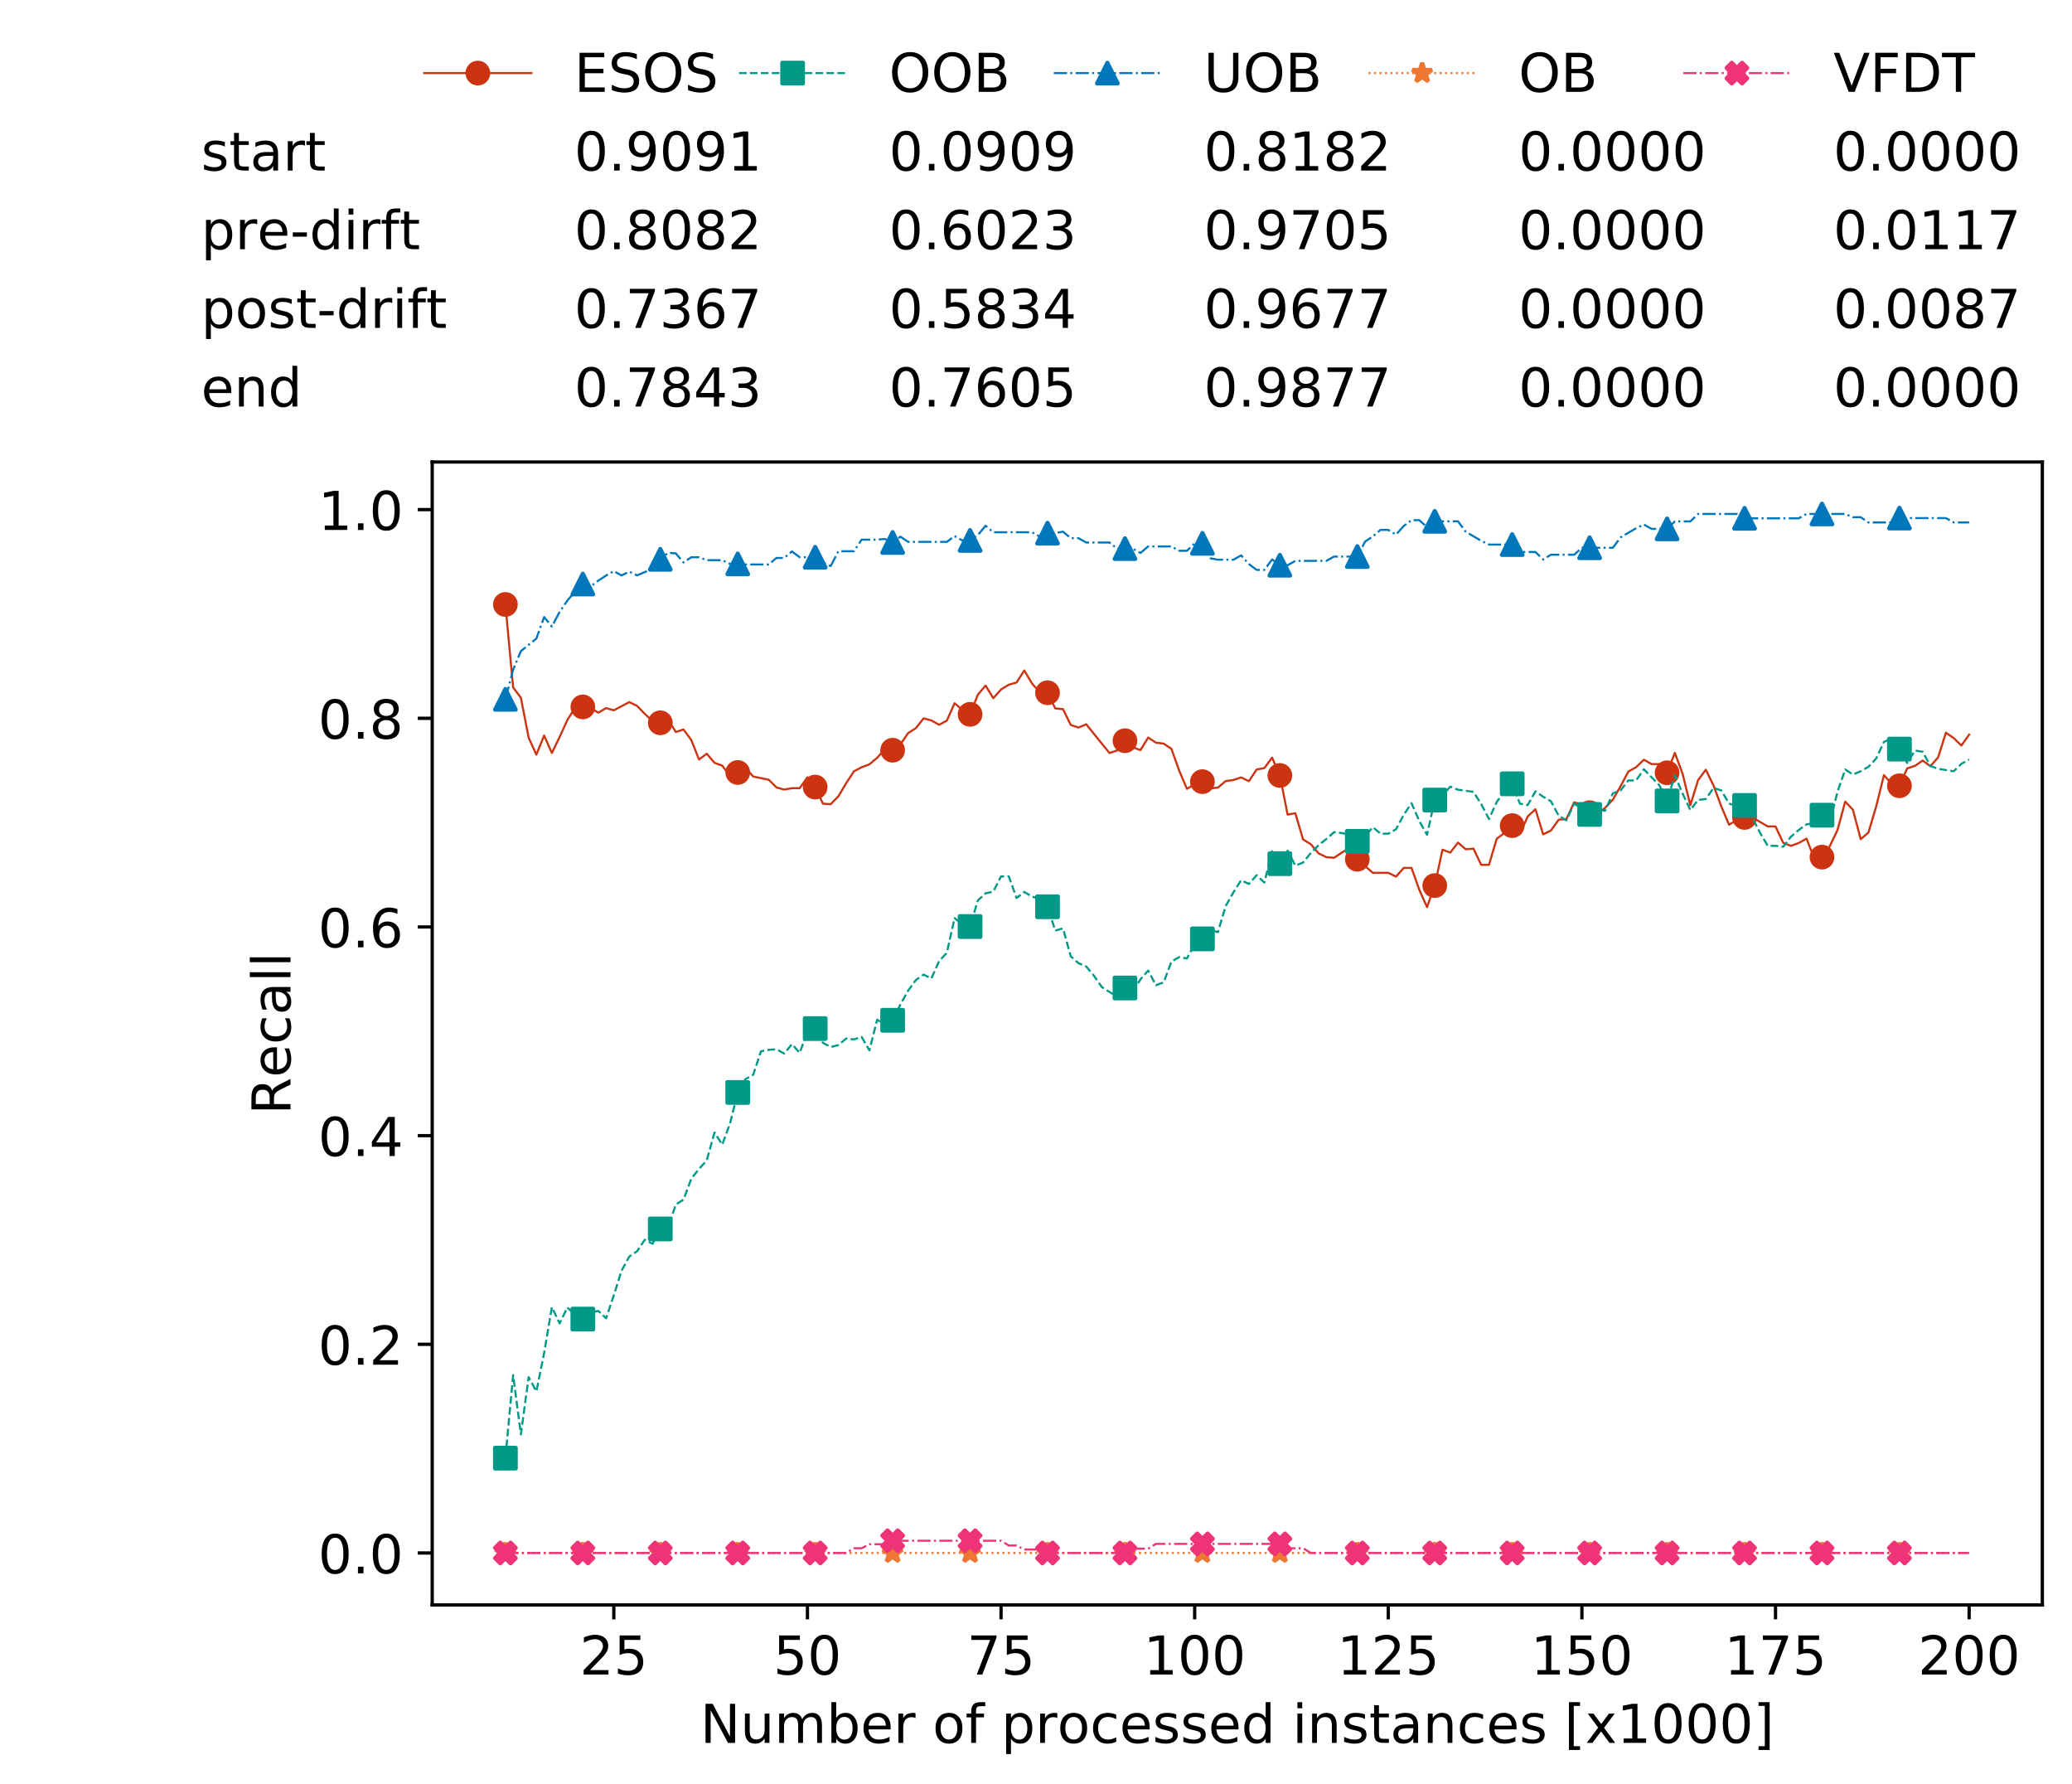 <?xml version="1.0" encoding="utf-8" standalone="no"?>
<!DOCTYPE svg PUBLIC "-//W3C//DTD SVG 1.1//EN"
  "http://www.w3.org/Graphics/SVG/1.1/DTD/svg11.dtd">
<!-- Created with matplotlib (https://matplotlib.org/) -->
<svg height="432.615pt" version="1.1" viewBox="0 0 502.65 432.615" width="502.65pt" xmlns="http://www.w3.org/2000/svg" xmlns:xlink="http://www.w3.org/1999/xlink">
 <defs>
  <style type="text/css">
*{stroke-linecap:butt;stroke-linejoin:round;white-space:pre;}
  </style>
 </defs>
 <g id="figure_1">
  <g id="patch_1">
   <path d="M 0 432.615 
L 502.65 432.615 
L 502.65 0 
L 0 0 
z
" style="fill:#ffffff;"/>
  </g>
  <g id="axes_1">
   <g id="patch_2">
    <path d="M 104.85 389.252 
L 495.45 389.252 
L 495.45 112.052 
L 104.85 112.052 
z
" style="fill:#ffffff;"/>
   </g>
   <g id="matplotlib.axis_1">
    <g id="xtick_1">
     <g id="line2d_1">
      <defs>
       <path d="M 0 0 
L 0 3.5 
" id="m5273272af2" style="stroke:#000000;stroke-width:0.8;"/>
      </defs>
      <g>
       <use style="stroke:#000000;stroke-width:0.8;" x="148.908" xlink:href="#m5273272af2" y="389.252"/>
      </g>
     </g>
     <g id="text_1">
      <!-- 25 -->
      <defs>
       <path d="M 19.188 8.297 
L 53.609 8.297 
L 53.609 0 
L 7.328 0 
L 7.328 8.297 
Q 12.938 14.109 22.625 23.891 
Q 32.328 33.688 34.812 36.531 
Q 39.547 41.844 41.422 45.531 
Q 43.312 49.219 43.312 52.781 
Q 43.312 58.594 39.234 62.25 
Q 35.156 65.922 28.609 65.922 
Q 23.969 65.922 18.812 64.312 
Q 13.672 62.703 7.812 59.422 
L 7.812 69.391 
Q 13.766 71.781 18.938 73 
Q 24.125 74.219 28.422 74.219 
Q 39.75 74.219 46.484 68.547 
Q 53.219 62.891 53.219 53.422 
Q 53.219 48.922 51.531 44.891 
Q 49.859 40.875 45.406 35.406 
Q 44.188 33.984 37.641 27.219 
Q 31.109 20.453 19.188 8.297 
z
" id="DejaVuSans-50"/>
       <path d="M 10.797 72.906 
L 49.516 72.906 
L 49.516 64.594 
L 19.828 64.594 
L 19.828 46.734 
Q 21.969 47.469 24.109 47.828 
Q 26.266 48.188 28.422 48.188 
Q 40.625 48.188 47.75 41.5 
Q 54.891 34.812 54.891 23.391 
Q 54.891 11.625 47.562 5.094 
Q 40.234 -1.422 26.906 -1.422 
Q 22.312 -1.422 17.547 -0.641 
Q 12.797 0.141 7.719 1.703 
L 7.719 11.625 
Q 12.109 9.234 16.797 8.062 
Q 21.484 6.891 26.703 6.891 
Q 35.156 6.891 40.078 11.328 
Q 45.016 15.766 45.016 23.391 
Q 45.016 31 40.078 35.438 
Q 35.156 39.891 26.703 39.891 
Q 22.75 39.891 18.812 39.016 
Q 14.891 38.141 10.797 36.281 
z
" id="DejaVuSans-53"/>
      </defs>
      <g transform="translate(140.636 406.13)scale(0.13 -0.13)">
       <use xlink:href="#DejaVuSans-50"/>
       <use x="63.623" xlink:href="#DejaVuSans-53"/>
      </g>
     </g>
    </g>
    <g id="xtick_2">
     <g id="line2d_2">
      <g>
       <use style="stroke:#000000;stroke-width:0.8;" x="195.877" xlink:href="#m5273272af2" y="389.252"/>
      </g>
     </g>
     <g id="text_2">
      <!-- 50 -->
      <defs>
       <path d="M 31.781 66.406 
Q 24.172 66.406 20.328 58.906 
Q 16.5 51.422 16.5 36.375 
Q 16.5 21.391 20.328 13.891 
Q 24.172 6.391 31.781 6.391 
Q 39.453 6.391 43.281 13.891 
Q 47.125 21.391 47.125 36.375 
Q 47.125 51.422 43.281 58.906 
Q 39.453 66.406 31.781 66.406 
z
M 31.781 74.219 
Q 44.047 74.219 50.516 64.516 
Q 56.984 54.828 56.984 36.375 
Q 56.984 17.969 50.516 8.266 
Q 44.047 -1.422 31.781 -1.422 
Q 19.531 -1.422 13.062 8.266 
Q 6.594 17.969 6.594 36.375 
Q 6.594 54.828 13.062 64.516 
Q 19.531 74.219 31.781 74.219 
z
" id="DejaVuSans-48"/>
      </defs>
      <g transform="translate(187.606 406.13)scale(0.13 -0.13)">
       <use xlink:href="#DejaVuSans-53"/>
       <use x="63.623" xlink:href="#DejaVuSans-48"/>
      </g>
     </g>
    </g>
    <g id="xtick_3">
     <g id="line2d_3">
      <g>
       <use style="stroke:#000000;stroke-width:0.8;" x="242.847" xlink:href="#m5273272af2" y="389.252"/>
      </g>
     </g>
     <g id="text_3">
      <!-- 75 -->
      <defs>
       <path d="M 8.203 72.906 
L 55.078 72.906 
L 55.078 68.703 
L 28.609 0 
L 18.312 0 
L 43.219 64.594 
L 8.203 64.594 
z
" id="DejaVuSans-55"/>
      </defs>
      <g transform="translate(234.576 406.13)scale(0.13 -0.13)">
       <use xlink:href="#DejaVuSans-55"/>
       <use x="63.623" xlink:href="#DejaVuSans-53"/>
      </g>
     </g>
    </g>
    <g id="xtick_4">
     <g id="line2d_4">
      <g>
       <use style="stroke:#000000;stroke-width:0.8;" x="289.817" xlink:href="#m5273272af2" y="389.252"/>
      </g>
     </g>
     <g id="text_4">
      <!-- 100 -->
      <defs>
       <path d="M 12.406 8.297 
L 28.516 8.297 
L 28.516 63.922 
L 10.984 60.406 
L 10.984 69.391 
L 28.422 72.906 
L 38.281 72.906 
L 38.281 8.297 
L 54.391 8.297 
L 54.391 0 
L 12.406 0 
z
" id="DejaVuSans-49"/>
      </defs>
      <g transform="translate(277.41 406.13)scale(0.13 -0.13)">
       <use xlink:href="#DejaVuSans-49"/>
       <use x="63.623" xlink:href="#DejaVuSans-48"/>
       <use x="127.246" xlink:href="#DejaVuSans-48"/>
      </g>
     </g>
    </g>
    <g id="xtick_5">
     <g id="line2d_5">
      <g>
       <use style="stroke:#000000;stroke-width:0.8;" x="336.786" xlink:href="#m5273272af2" y="389.252"/>
      </g>
     </g>
     <g id="text_5">
      <!-- 125 -->
      <g transform="translate(324.379 406.13)scale(0.13 -0.13)">
       <use xlink:href="#DejaVuSans-49"/>
       <use x="63.623" xlink:href="#DejaVuSans-50"/>
       <use x="127.246" xlink:href="#DejaVuSans-53"/>
      </g>
     </g>
    </g>
    <g id="xtick_6">
     <g id="line2d_6">
      <g>
       <use style="stroke:#000000;stroke-width:0.8;" x="383.756" xlink:href="#m5273272af2" y="389.252"/>
      </g>
     </g>
     <g id="text_6">
      <!-- 150 -->
      <g transform="translate(371.349 406.13)scale(0.13 -0.13)">
       <use xlink:href="#DejaVuSans-49"/>
       <use x="63.623" xlink:href="#DejaVuSans-53"/>
       <use x="127.246" xlink:href="#DejaVuSans-48"/>
      </g>
     </g>
    </g>
    <g id="xtick_7">
     <g id="line2d_7">
      <g>
       <use style="stroke:#000000;stroke-width:0.8;" x="430.726" xlink:href="#m5273272af2" y="389.252"/>
      </g>
     </g>
     <g id="text_7">
      <!-- 175 -->
      <g transform="translate(418.319 406.13)scale(0.13 -0.13)">
       <use xlink:href="#DejaVuSans-49"/>
       <use x="63.623" xlink:href="#DejaVuSans-55"/>
       <use x="127.246" xlink:href="#DejaVuSans-53"/>
      </g>
     </g>
    </g>
    <g id="xtick_8">
     <g id="line2d_8">
      <g>
       <use style="stroke:#000000;stroke-width:0.8;" x="477.695" xlink:href="#m5273272af2" y="389.252"/>
      </g>
     </g>
     <g id="text_8">
      <!-- 200 -->
      <g transform="translate(465.289 406.13)scale(0.13 -0.13)">
       <use xlink:href="#DejaVuSans-50"/>
       <use x="63.623" xlink:href="#DejaVuSans-48"/>
       <use x="127.246" xlink:href="#DejaVuSans-48"/>
      </g>
     </g>
    </g>
    <g id="text_9">
     <!-- Number of processed instances [x1000] -->
     <defs>
      <path d="M 9.812 72.906 
L 23.094 72.906 
L 55.422 11.922 
L 55.422 72.906 
L 64.984 72.906 
L 64.984 0 
L 51.703 0 
L 19.391 60.984 
L 19.391 0 
L 9.812 0 
z
" id="DejaVuSans-78"/>
      <path d="M 8.5 21.578 
L 8.5 54.688 
L 17.484 54.688 
L 17.484 21.922 
Q 17.484 14.156 20.5 10.266 
Q 23.531 6.391 29.594 6.391 
Q 36.859 6.391 41.078 11.031 
Q 45.312 15.672 45.312 23.688 
L 45.312 54.688 
L 54.297 54.688 
L 54.297 0 
L 45.312 0 
L 45.312 8.406 
Q 42.047 3.422 37.719 1 
Q 33.406 -1.422 27.688 -1.422 
Q 18.266 -1.422 13.375 4.438 
Q 8.5 10.297 8.5 21.578 
z
M 31.109 56 
z
" id="DejaVuSans-117"/>
      <path d="M 52 44.188 
Q 55.375 50.25 60.062 53.125 
Q 64.75 56 71.094 56 
Q 79.641 56 84.281 50.016 
Q 88.922 44.047 88.922 33.016 
L 88.922 0 
L 79.891 0 
L 79.891 32.719 
Q 79.891 40.578 77.094 44.375 
Q 74.312 48.188 68.609 48.188 
Q 61.625 48.188 57.562 43.547 
Q 53.516 38.922 53.516 30.906 
L 53.516 0 
L 44.484 0 
L 44.484 32.719 
Q 44.484 40.625 41.703 44.406 
Q 38.922 48.188 33.109 48.188 
Q 26.219 48.188 22.156 43.531 
Q 18.109 38.875 18.109 30.906 
L 18.109 0 
L 9.078 0 
L 9.078 54.688 
L 18.109 54.688 
L 18.109 46.188 
Q 21.188 51.219 25.484 53.609 
Q 29.781 56 35.688 56 
Q 41.656 56 45.828 52.969 
Q 50 49.953 52 44.188 
z
" id="DejaVuSans-109"/>
      <path d="M 48.688 27.297 
Q 48.688 37.203 44.609 42.844 
Q 40.531 48.484 33.406 48.484 
Q 26.266 48.484 22.188 42.844 
Q 18.109 37.203 18.109 27.297 
Q 18.109 17.391 22.188 11.75 
Q 26.266 6.109 33.406 6.109 
Q 40.531 6.109 44.609 11.75 
Q 48.688 17.391 48.688 27.297 
z
M 18.109 46.391 
Q 20.953 51.266 25.266 53.625 
Q 29.594 56 35.594 56 
Q 45.562 56 51.781 48.094 
Q 58.016 40.188 58.016 27.297 
Q 58.016 14.406 51.781 6.484 
Q 45.562 -1.422 35.594 -1.422 
Q 29.594 -1.422 25.266 0.953 
Q 20.953 3.328 18.109 8.203 
L 18.109 0 
L 9.078 0 
L 9.078 75.984 
L 18.109 75.984 
z
" id="DejaVuSans-98"/>
      <path d="M 56.203 29.594 
L 56.203 25.203 
L 14.891 25.203 
Q 15.484 15.922 20.484 11.062 
Q 25.484 6.203 34.422 6.203 
Q 39.594 6.203 44.453 7.469 
Q 49.312 8.734 54.109 11.281 
L 54.109 2.781 
Q 49.266 0.734 44.188 -0.344 
Q 39.109 -1.422 33.891 -1.422 
Q 20.797 -1.422 13.156 6.188 
Q 5.516 13.812 5.516 26.812 
Q 5.516 40.234 12.766 48.109 
Q 20.016 56 32.328 56 
Q 43.359 56 49.781 48.891 
Q 56.203 41.797 56.203 29.594 
z
M 47.219 32.234 
Q 47.125 39.594 43.094 43.984 
Q 39.062 48.391 32.422 48.391 
Q 24.906 48.391 20.391 44.141 
Q 15.875 39.891 15.188 32.172 
z
" id="DejaVuSans-101"/>
      <path d="M 41.109 46.297 
Q 39.594 47.172 37.812 47.578 
Q 36.031 48 33.891 48 
Q 26.266 48 22.188 43.047 
Q 18.109 38.094 18.109 28.812 
L 18.109 0 
L 9.078 0 
L 9.078 54.688 
L 18.109 54.688 
L 18.109 46.188 
Q 20.953 51.172 25.484 53.578 
Q 30.031 56 36.531 56 
Q 37.453 56 38.578 55.875 
Q 39.703 55.766 41.062 55.516 
z
" id="DejaVuSans-114"/>
      <path id="DejaVuSans-32"/>
      <path d="M 30.609 48.391 
Q 23.391 48.391 19.188 42.75 
Q 14.984 37.109 14.984 27.297 
Q 14.984 17.484 19.156 11.844 
Q 23.344 6.203 30.609 6.203 
Q 37.797 6.203 41.984 11.859 
Q 46.188 17.531 46.188 27.297 
Q 46.188 37.016 41.984 42.703 
Q 37.797 48.391 30.609 48.391 
z
M 30.609 56 
Q 42.328 56 49.016 48.375 
Q 55.719 40.766 55.719 27.297 
Q 55.719 13.875 49.016 6.219 
Q 42.328 -1.422 30.609 -1.422 
Q 18.844 -1.422 12.172 6.219 
Q 5.516 13.875 5.516 27.297 
Q 5.516 40.766 12.172 48.375 
Q 18.844 56 30.609 56 
z
" id="DejaVuSans-111"/>
      <path d="M 37.109 75.984 
L 37.109 68.5 
L 28.516 68.5 
Q 23.688 68.5 21.797 66.547 
Q 19.922 64.594 19.922 59.516 
L 19.922 54.688 
L 34.719 54.688 
L 34.719 47.703 
L 19.922 47.703 
L 19.922 0 
L 10.891 0 
L 10.891 47.703 
L 2.297 47.703 
L 2.297 54.688 
L 10.891 54.688 
L 10.891 58.5 
Q 10.891 67.625 15.141 71.797 
Q 19.391 75.984 28.609 75.984 
z
" id="DejaVuSans-102"/>
      <path d="M 18.109 8.203 
L 18.109 -20.797 
L 9.078 -20.797 
L 9.078 54.688 
L 18.109 54.688 
L 18.109 46.391 
Q 20.953 51.266 25.266 53.625 
Q 29.594 56 35.594 56 
Q 45.562 56 51.781 48.094 
Q 58.016 40.188 58.016 27.297 
Q 58.016 14.406 51.781 6.484 
Q 45.562 -1.422 35.594 -1.422 
Q 29.594 -1.422 25.266 0.953 
Q 20.953 3.328 18.109 8.203 
z
M 48.688 27.297 
Q 48.688 37.203 44.609 42.844 
Q 40.531 48.484 33.406 48.484 
Q 26.266 48.484 22.188 42.844 
Q 18.109 37.203 18.109 27.297 
Q 18.109 17.391 22.188 11.75 
Q 26.266 6.109 33.406 6.109 
Q 40.531 6.109 44.609 11.75 
Q 48.688 17.391 48.688 27.297 
z
" id="DejaVuSans-112"/>
      <path d="M 48.781 52.594 
L 48.781 44.188 
Q 44.969 46.297 41.141 47.344 
Q 37.312 48.391 33.406 48.391 
Q 24.656 48.391 19.812 42.844 
Q 14.984 37.312 14.984 27.297 
Q 14.984 17.281 19.812 11.734 
Q 24.656 6.203 33.406 6.203 
Q 37.312 6.203 41.141 7.25 
Q 44.969 8.297 48.781 10.406 
L 48.781 2.094 
Q 45.016 0.344 40.984 -0.531 
Q 36.969 -1.422 32.422 -1.422 
Q 20.062 -1.422 12.781 6.344 
Q 5.516 14.109 5.516 27.297 
Q 5.516 40.672 12.859 48.328 
Q 20.219 56 33.016 56 
Q 37.156 56 41.109 55.141 
Q 45.062 54.297 48.781 52.594 
z
" id="DejaVuSans-99"/>
      <path d="M 44.281 53.078 
L 44.281 44.578 
Q 40.484 46.531 36.375 47.5 
Q 32.281 48.484 27.875 48.484 
Q 21.188 48.484 17.844 46.438 
Q 14.5 44.391 14.5 40.281 
Q 14.5 37.156 16.891 35.375 
Q 19.281 33.594 26.516 31.984 
L 29.594 31.297 
Q 39.156 29.25 43.188 25.516 
Q 47.219 21.781 47.219 15.094 
Q 47.219 7.469 41.188 3.016 
Q 35.156 -1.422 24.609 -1.422 
Q 20.219 -1.422 15.453 -0.562 
Q 10.688 0.297 5.422 2 
L 5.422 11.281 
Q 10.406 8.688 15.234 7.391 
Q 20.062 6.109 24.812 6.109 
Q 31.156 6.109 34.562 8.281 
Q 37.984 10.453 37.984 14.406 
Q 37.984 18.062 35.516 20.016 
Q 33.062 21.969 24.703 23.781 
L 21.578 24.516 
Q 13.234 26.266 9.516 29.906 
Q 5.812 33.547 5.812 39.891 
Q 5.812 47.609 11.281 51.797 
Q 16.75 56 26.812 56 
Q 31.781 56 36.172 55.266 
Q 40.578 54.547 44.281 53.078 
z
" id="DejaVuSans-115"/>
      <path d="M 45.406 46.391 
L 45.406 75.984 
L 54.391 75.984 
L 54.391 0 
L 45.406 0 
L 45.406 8.203 
Q 42.578 3.328 38.25 0.953 
Q 33.938 -1.422 27.875 -1.422 
Q 17.969 -1.422 11.734 6.484 
Q 5.516 14.406 5.516 27.297 
Q 5.516 40.188 11.734 48.094 
Q 17.969 56 27.875 56 
Q 33.938 56 38.25 53.625 
Q 42.578 51.266 45.406 46.391 
z
M 14.797 27.297 
Q 14.797 17.391 18.875 11.75 
Q 22.953 6.109 30.078 6.109 
Q 37.203 6.109 41.297 11.75 
Q 45.406 17.391 45.406 27.297 
Q 45.406 37.203 41.297 42.844 
Q 37.203 48.484 30.078 48.484 
Q 22.953 48.484 18.875 42.844 
Q 14.797 37.203 14.797 27.297 
z
" id="DejaVuSans-100"/>
      <path d="M 9.422 54.688 
L 18.406 54.688 
L 18.406 0 
L 9.422 0 
z
M 9.422 75.984 
L 18.406 75.984 
L 18.406 64.594 
L 9.422 64.594 
z
" id="DejaVuSans-105"/>
      <path d="M 54.891 33.016 
L 54.891 0 
L 45.906 0 
L 45.906 32.719 
Q 45.906 40.484 42.875 44.328 
Q 39.844 48.188 33.797 48.188 
Q 26.516 48.188 22.312 43.547 
Q 18.109 38.922 18.109 30.906 
L 18.109 0 
L 9.078 0 
L 9.078 54.688 
L 18.109 54.688 
L 18.109 46.188 
Q 21.344 51.125 25.703 53.562 
Q 30.078 56 35.797 56 
Q 45.219 56 50.047 50.172 
Q 54.891 44.344 54.891 33.016 
z
" id="DejaVuSans-110"/>
      <path d="M 18.312 70.219 
L 18.312 54.688 
L 36.812 54.688 
L 36.812 47.703 
L 18.312 47.703 
L 18.312 18.016 
Q 18.312 11.328 20.141 9.422 
Q 21.969 7.516 27.594 7.516 
L 36.812 7.516 
L 36.812 0 
L 27.594 0 
Q 17.188 0 13.234 3.875 
Q 9.281 7.766 9.281 18.016 
L 9.281 47.703 
L 2.688 47.703 
L 2.688 54.688 
L 9.281 54.688 
L 9.281 70.219 
z
" id="DejaVuSans-116"/>
      <path d="M 34.281 27.484 
Q 23.391 27.484 19.188 25 
Q 14.984 22.516 14.984 16.5 
Q 14.984 11.719 18.141 8.906 
Q 21.297 6.109 26.703 6.109 
Q 34.188 6.109 38.703 11.406 
Q 43.219 16.703 43.219 25.484 
L 43.219 27.484 
z
M 52.203 31.203 
L 52.203 0 
L 43.219 0 
L 43.219 8.297 
Q 40.141 3.328 35.547 0.953 
Q 30.953 -1.422 24.312 -1.422 
Q 15.922 -1.422 10.953 3.297 
Q 6 8.016 6 15.922 
Q 6 25.141 12.172 29.828 
Q 18.359 34.516 30.609 34.516 
L 43.219 34.516 
L 43.219 35.406 
Q 43.219 41.609 39.141 45 
Q 35.062 48.391 27.688 48.391 
Q 23 48.391 18.547 47.266 
Q 14.109 46.141 10.016 43.891 
L 10.016 52.203 
Q 14.938 54.109 19.578 55.047 
Q 24.219 56 28.609 56 
Q 40.484 56 46.344 49.844 
Q 52.203 43.703 52.203 31.203 
z
" id="DejaVuSans-97"/>
      <path d="M 8.594 75.984 
L 29.297 75.984 
L 29.297 69 
L 17.578 69 
L 17.578 -6.203 
L 29.297 -6.203 
L 29.297 -13.188 
L 8.594 -13.188 
z
" id="DejaVuSans-91"/>
      <path d="M 54.891 54.688 
L 35.109 28.078 
L 55.906 0 
L 45.312 0 
L 29.391 21.484 
L 13.484 0 
L 2.875 0 
L 24.125 28.609 
L 4.688 54.688 
L 15.281 54.688 
L 29.781 35.203 
L 44.281 54.688 
z
" id="DejaVuSans-120"/>
      <path d="M 30.422 75.984 
L 30.422 -13.188 
L 9.719 -13.188 
L 9.719 -6.203 
L 21.391 -6.203 
L 21.391 69 
L 9.719 69 
L 9.719 75.984 
z
" id="DejaVuSans-93"/>
     </defs>
     <g transform="translate(169.881 422.711)scale(0.13 -0.13)">
      <use xlink:href="#DejaVuSans-78"/>
      <use x="74.805" xlink:href="#DejaVuSans-117"/>
      <use x="138.184" xlink:href="#DejaVuSans-109"/>
      <use x="235.596" xlink:href="#DejaVuSans-98"/>
      <use x="299.072" xlink:href="#DejaVuSans-101"/>
      <use x="360.596" xlink:href="#DejaVuSans-114"/>
      <use x="401.709" xlink:href="#DejaVuSans-32"/>
      <use x="433.496" xlink:href="#DejaVuSans-111"/>
      <use x="494.678" xlink:href="#DejaVuSans-102"/>
      <use x="529.883" xlink:href="#DejaVuSans-32"/>
      <use x="561.67" xlink:href="#DejaVuSans-112"/>
      <use x="625.146" xlink:href="#DejaVuSans-114"/>
      <use x="666.229" xlink:href="#DejaVuSans-111"/>
      <use x="727.41" xlink:href="#DejaVuSans-99"/>
      <use x="782.391" xlink:href="#DejaVuSans-101"/>
      <use x="843.914" xlink:href="#DejaVuSans-115"/>
      <use x="896.014" xlink:href="#DejaVuSans-115"/>
      <use x="948.113" xlink:href="#DejaVuSans-101"/>
      <use x="1009.637" xlink:href="#DejaVuSans-100"/>
      <use x="1073.113" xlink:href="#DejaVuSans-32"/>
      <use x="1104.9" xlink:href="#DejaVuSans-105"/>
      <use x="1132.684" xlink:href="#DejaVuSans-110"/>
      <use x="1196.062" xlink:href="#DejaVuSans-115"/>
      <use x="1248.162" xlink:href="#DejaVuSans-116"/>
      <use x="1287.371" xlink:href="#DejaVuSans-97"/>
      <use x="1348.65" xlink:href="#DejaVuSans-110"/>
      <use x="1412.029" xlink:href="#DejaVuSans-99"/>
      <use x="1467.01" xlink:href="#DejaVuSans-101"/>
      <use x="1528.533" xlink:href="#DejaVuSans-115"/>
      <use x="1580.633" xlink:href="#DejaVuSans-32"/>
      <use x="1612.42" xlink:href="#DejaVuSans-91"/>
      <use x="1651.434" xlink:href="#DejaVuSans-120"/>
      <use x="1710.613" xlink:href="#DejaVuSans-49"/>
      <use x="1774.236" xlink:href="#DejaVuSans-48"/>
      <use x="1837.859" xlink:href="#DejaVuSans-48"/>
      <use x="1901.482" xlink:href="#DejaVuSans-48"/>
      <use x="1965.105" xlink:href="#DejaVuSans-93"/>
     </g>
    </g>
   </g>
   <g id="matplotlib.axis_2">
    <g id="ytick_1">
     <g id="line2d_9">
      <defs>
       <path d="M 0 0 
L -3.5 0 
" id="m11e16b2e40" style="stroke:#000000;stroke-width:0.8;"/>
      </defs>
      <g>
       <use style="stroke:#000000;stroke-width:0.8;" x="104.85" xlink:href="#m11e16b2e40" y="376.652"/>
      </g>
     </g>
     <g id="text_10">
      <!-- 0.0 -->
      <defs>
       <path d="M 10.688 12.406 
L 21 12.406 
L 21 0 
L 10.688 0 
z
" id="DejaVuSans-46"/>
      </defs>
      <g transform="translate(77.176 381.591)scale(0.13 -0.13)">
       <use xlink:href="#DejaVuSans-48"/>
       <use x="63.623" xlink:href="#DejaVuSans-46"/>
       <use x="95.41" xlink:href="#DejaVuSans-48"/>
      </g>
     </g>
    </g>
    <g id="ytick_2">
     <g id="line2d_10">
      <g>
       <use style="stroke:#000000;stroke-width:0.8;" x="104.85" xlink:href="#m11e16b2e40" y="326.041"/>
      </g>
     </g>
     <g id="text_11">
      <!-- 0.2 -->
      <g transform="translate(77.176 330.98)scale(0.13 -0.13)">
       <use xlink:href="#DejaVuSans-48"/>
       <use x="63.623" xlink:href="#DejaVuSans-46"/>
       <use x="95.41" xlink:href="#DejaVuSans-50"/>
      </g>
     </g>
    </g>
    <g id="ytick_3">
     <g id="line2d_11">
      <g>
       <use style="stroke:#000000;stroke-width:0.8;" x="104.85" xlink:href="#m11e16b2e40" y="275.43"/>
      </g>
     </g>
     <g id="text_12">
      <!-- 0.4 -->
      <defs>
       <path d="M 37.797 64.312 
L 12.891 25.391 
L 37.797 25.391 
z
M 35.203 72.906 
L 47.609 72.906 
L 47.609 25.391 
L 58.016 25.391 
L 58.016 17.188 
L 47.609 17.188 
L 47.609 0 
L 37.797 0 
L 37.797 17.188 
L 4.891 17.188 
L 4.891 26.703 
z
" id="DejaVuSans-52"/>
      </defs>
      <g transform="translate(77.176 280.369)scale(0.13 -0.13)">
       <use xlink:href="#DejaVuSans-48"/>
       <use x="63.623" xlink:href="#DejaVuSans-46"/>
       <use x="95.41" xlink:href="#DejaVuSans-52"/>
      </g>
     </g>
    </g>
    <g id="ytick_4">
     <g id="line2d_12">
      <g>
       <use style="stroke:#000000;stroke-width:0.8;" x="104.85" xlink:href="#m11e16b2e40" y="224.819"/>
      </g>
     </g>
     <g id="text_13">
      <!-- 0.6 -->
      <defs>
       <path d="M 33.016 40.375 
Q 26.375 40.375 22.484 35.828 
Q 18.609 31.297 18.609 23.391 
Q 18.609 15.531 22.484 10.953 
Q 26.375 6.391 33.016 6.391 
Q 39.656 6.391 43.531 10.953 
Q 47.406 15.531 47.406 23.391 
Q 47.406 31.297 43.531 35.828 
Q 39.656 40.375 33.016 40.375 
z
M 52.594 71.297 
L 52.594 62.312 
Q 48.875 64.062 45.094 64.984 
Q 41.312 65.922 37.594 65.922 
Q 27.828 65.922 22.672 59.328 
Q 17.531 52.734 16.797 39.406 
Q 19.672 43.656 24.016 45.922 
Q 28.375 48.188 33.594 48.188 
Q 44.578 48.188 50.953 41.516 
Q 57.328 34.859 57.328 23.391 
Q 57.328 12.156 50.688 5.359 
Q 44.047 -1.422 33.016 -1.422 
Q 20.359 -1.422 13.672 8.266 
Q 6.984 17.969 6.984 36.375 
Q 6.984 53.656 15.188 63.938 
Q 23.391 74.219 37.203 74.219 
Q 40.922 74.219 44.703 73.484 
Q 48.484 72.75 52.594 71.297 
z
" id="DejaVuSans-54"/>
      </defs>
      <g transform="translate(77.176 229.758)scale(0.13 -0.13)">
       <use xlink:href="#DejaVuSans-48"/>
       <use x="63.623" xlink:href="#DejaVuSans-46"/>
       <use x="95.41" xlink:href="#DejaVuSans-54"/>
      </g>
     </g>
    </g>
    <g id="ytick_5">
     <g id="line2d_13">
      <g>
       <use style="stroke:#000000;stroke-width:0.8;" x="104.85" xlink:href="#m11e16b2e40" y="174.208"/>
      </g>
     </g>
     <g id="text_14">
      <!-- 0.8 -->
      <defs>
       <path d="M 31.781 34.625 
Q 24.75 34.625 20.719 30.859 
Q 16.703 27.094 16.703 20.516 
Q 16.703 13.922 20.719 10.156 
Q 24.75 6.391 31.781 6.391 
Q 38.812 6.391 42.859 10.172 
Q 46.922 13.969 46.922 20.516 
Q 46.922 27.094 42.891 30.859 
Q 38.875 34.625 31.781 34.625 
z
M 21.922 38.812 
Q 15.578 40.375 12.031 44.719 
Q 8.5 49.078 8.5 55.328 
Q 8.5 64.062 14.719 69.141 
Q 20.953 74.219 31.781 74.219 
Q 42.672 74.219 48.875 69.141 
Q 55.078 64.062 55.078 55.328 
Q 55.078 49.078 51.531 44.719 
Q 48 40.375 41.703 38.812 
Q 48.828 37.156 52.797 32.312 
Q 56.781 27.484 56.781 20.516 
Q 56.781 9.906 50.312 4.234 
Q 43.844 -1.422 31.781 -1.422 
Q 19.734 -1.422 13.25 4.234 
Q 6.781 9.906 6.781 20.516 
Q 6.781 27.484 10.781 32.312 
Q 14.797 37.156 21.922 38.812 
z
M 18.312 54.391 
Q 18.312 48.734 21.844 45.562 
Q 25.391 42.391 31.781 42.391 
Q 38.141 42.391 41.719 45.562 
Q 45.312 48.734 45.312 54.391 
Q 45.312 60.062 41.719 63.234 
Q 38.141 66.406 31.781 66.406 
Q 25.391 66.406 21.844 63.234 
Q 18.312 60.062 18.312 54.391 
z
" id="DejaVuSans-56"/>
      </defs>
      <g transform="translate(77.176 179.147)scale(0.13 -0.13)">
       <use xlink:href="#DejaVuSans-48"/>
       <use x="63.623" xlink:href="#DejaVuSans-46"/>
       <use x="95.41" xlink:href="#DejaVuSans-56"/>
      </g>
     </g>
    </g>
    <g id="ytick_6">
     <g id="line2d_14">
      <g>
       <use style="stroke:#000000;stroke-width:0.8;" x="104.85" xlink:href="#m11e16b2e40" y="123.597"/>
      </g>
     </g>
     <g id="text_15">
      <!-- 1.0 -->
      <g transform="translate(77.176 128.536)scale(0.13 -0.13)">
       <use xlink:href="#DejaVuSans-49"/>
       <use x="63.623" xlink:href="#DejaVuSans-46"/>
       <use x="95.41" xlink:href="#DejaVuSans-48"/>
      </g>
     </g>
    </g>
    <g id="text_16">
     <!-- Recall -->
     <defs>
      <path d="M 44.391 34.188 
Q 47.562 33.109 50.562 29.594 
Q 53.562 26.078 56.594 19.922 
L 66.609 0 
L 56 0 
L 46.688 18.703 
Q 43.062 26.031 39.672 28.422 
Q 36.281 30.812 30.422 30.812 
L 19.672 30.812 
L 19.672 0 
L 9.812 0 
L 9.812 72.906 
L 32.078 72.906 
Q 44.578 72.906 50.734 67.672 
Q 56.891 62.453 56.891 51.906 
Q 56.891 45.016 53.688 40.469 
Q 50.484 35.938 44.391 34.188 
z
M 19.672 64.797 
L 19.672 38.922 
L 32.078 38.922 
Q 39.203 38.922 42.844 42.219 
Q 46.484 45.516 46.484 51.906 
Q 46.484 58.297 42.844 61.547 
Q 39.203 64.797 32.078 64.797 
z
" id="DejaVuSans-82"/>
      <path d="M 9.422 75.984 
L 18.406 75.984 
L 18.406 0 
L 9.422 0 
z
" id="DejaVuSans-108"/>
     </defs>
     <g transform="translate(70.472 270.333)rotate(-90)scale(0.13 -0.13)">
      <use xlink:href="#DejaVuSans-82"/>
      <use x="69.42" xlink:href="#DejaVuSans-101"/>
      <use x="130.943" xlink:href="#DejaVuSans-99"/>
      <use x="185.924" xlink:href="#DejaVuSans-97"/>
      <use x="247.203" xlink:href="#DejaVuSans-108"/>
      <use x="274.986" xlink:href="#DejaVuSans-108"/>
     </g>
    </g>
   </g>
   <g id="line2d_15"/>
   <g id="line2d_16"/>
   <g id="line2d_17"/>
   <g id="line2d_18"/>
   <g id="line2d_19"/>
   <g id="line2d_20">
    <path clip-path="url(#pa8431c8313)" d="M 122.605 146.602 
L 124.483 166.732 
L 126.362 169.224 
L 128.241 178.905 
L 130.12 183.027 
L 131.998 178.394 
L 133.877 182.616 
L 135.756 178.753 
L 137.635 174.633 
L 139.514 171.638 
L 141.392 171.454 
L 143.271 171.683 
L 145.15 172.851 
L 147.029 171.743 
L 148.908 172.282 
L 152.665 170.276 
L 154.544 171.197 
L 156.423 173.132 
L 158.302 174.872 
L 160.18 175.304 
L 162.059 174.441 
L 163.938 177.534 
L 165.817 176.931 
L 167.695 179.462 
L 169.574 184.207 
L 171.453 182.801 
L 173.332 185.01 
L 175.211 185.688 
L 177.089 188.249 
L 178.968 187.354 
L 180.847 186.229 
L 182.726 188.338 
L 186.483 189.111 
L 188.362 190.98 
L 190.241 191.508 
L 192.12 191.156 
L 193.998 191.156 
L 195.877 188.52 
L 197.756 190.893 
L 199.635 194.918 
L 201.514 195.046 
L 203.392 193.118 
L 205.271 189.955 
L 207.15 187.079 
L 209.029 186.075 
L 210.908 185.38 
L 212.786 183.798 
L 214.665 181.672 
L 216.544 181.953 
L 218.423 180.547 
L 220.302 177.806 
L 222.18 176.601 
L 224.059 174.228 
L 225.938 174.732 
L 227.817 175.786 
L 229.695 174.782 
L 231.574 170.564 
L 233.453 172.146 
L 235.332 173.253 
L 237.211 168.508 
L 239.089 166.272 
L 240.968 169.329 
L 242.847 167.221 
L 244.726 166.07 
L 246.605 165.528 
L 248.483 162.608 
L 250.362 165.771 
L 252.241 167.898 
L 254.12 168.018 
L 255.998 171.814 
L 257.877 171.995 
L 259.756 175.836 
L 261.635 176.451 
L 263.514 175.66 
L 267.271 180.33 
L 269.15 182.63 
L 271.029 181.998 
L 272.908 179.648 
L 274.786 181.229 
L 276.665 181.932 
L 278.544 178.875 
L 280.423 180.121 
L 282.302 180.351 
L 284.18 181.616 
L 286.059 186.888 
L 287.938 191.316 
L 289.817 190.232 
L 291.695 189.575 
L 293.574 191.201 
L 295.453 191.021 
L 297.332 189.439 
L 299.211 189.183 
L 301.089 188.551 
L 302.968 189.455 
L 304.847 186.643 
L 306.726 186.289 
L 308.605 183.758 
L 310.483 188.076 
L 312.362 197.566 
L 314.241 197.241 
L 316.12 203.606 
L 317.998 204.756 
L 319.877 206.971 
L 321.756 207.891 
L 323.635 208.041 
L 325.514 206.776 
L 327.392 205.652 
L 329.271 208.394 
L 333.029 211.688 
L 336.786 211.688 
L 338.665 212.608 
L 340.544 210.5 
L 342.423 210.5 
L 344.302 215.783 
L 346.18 220.001 
L 348.059 214.779 
L 349.938 206.08 
L 351.817 206.788 
L 353.695 204.36 
L 355.574 205.97 
L 357.453 205.826 
L 359.332 209.756 
L 361.211 209.756 
L 363.089 203.43 
L 364.968 202.024 
L 366.847 200.24 
L 368.726 202.248 
L 370.605 198.031 
L 372.483 196.273 
L 374.362 202.353 
L 376.241 201.433 
L 378.12 198.797 
L 379.998 198.656 
L 381.877 194.589 
L 383.756 195.117 
L 385.635 197.105 
L 387.514 197.368 
L 389.392 195.931 
L 391.271 193.922 
L 393.15 190.669 
L 395.029 187.122 
L 396.908 186.068 
L 398.786 184.26 
L 400.665 185.315 
L 402.544 185.315 
L 404.423 187.423 
L 406.302 182.603 
L 408.18 187.664 
L 410.059 195.296 
L 411.938 189.216 
L 413.817 186.686 
L 415.695 190.527 
L 417.574 195.588 
L 419.453 200.016 
L 421.332 198.887 
L 423.211 198.254 
L 425.089 198.254 
L 428.847 200.438 
L 430.726 200.438 
L 432.605 204.445 
L 434.483 205.148 
L 436.362 204.452 
L 438.241 203.398 
L 440.12 208.143 
L 441.998 207.879 
L 443.877 205.243 
L 445.756 201.332 
L 447.635 194.404 
L 449.514 196.416 
L 451.392 203.534 
L 453.271 201.907 
L 455.15 195.58 
L 457.029 187.989 
L 458.908 190.125 
L 460.786 190.577 
L 462.665 186.359 
L 464.544 185.757 
L 466.423 184.463 
L 468.302 185.818 
L 470.18 183.677 
L 472.059 177.702 
L 473.938 179 
L 475.817 180.808 
L 477.695 178.172 
L 477.695 178.172 
" style="fill:none;stroke:#cc3311;stroke-linecap:square;stroke-width:0.5;"/>
    <defs>
     <path d="M 0 2.5 
C 0.663 2.5 1.299 2.237 1.768 1.768 
C 2.237 1.299 2.5 0.663 2.5 0 
C 2.5 -0.663 2.237 -1.299 1.768 -1.768 
C 1.299 -2.237 0.663 -2.5 0 -2.5 
C -0.663 -2.5 -1.299 -2.237 -1.768 -1.768 
C -2.237 -1.299 -2.5 -0.663 -2.5 0 
C -2.5 0.663 -2.237 1.299 -1.768 1.768 
C -1.299 2.237 -0.663 2.5 0 2.5 
z
" id="me929ab0b88" style="stroke:#cc3311;"/>
    </defs>
    <g clip-path="url(#pa8431c8313)">
     <use style="fill:#cc3311;stroke:#cc3311;" x="122.605" xlink:href="#me929ab0b88" y="146.602"/>
     <use style="fill:#cc3311;stroke:#cc3311;" x="141.392" xlink:href="#me929ab0b88" y="171.454"/>
     <use style="fill:#cc3311;stroke:#cc3311;" x="160.18" xlink:href="#me929ab0b88" y="175.304"/>
     <use style="fill:#cc3311;stroke:#cc3311;" x="178.968" xlink:href="#me929ab0b88" y="187.354"/>
     <use style="fill:#cc3311;stroke:#cc3311;" x="197.756" xlink:href="#me929ab0b88" y="190.893"/>
     <use style="fill:#cc3311;stroke:#cc3311;" x="216.544" xlink:href="#me929ab0b88" y="181.953"/>
     <use style="fill:#cc3311;stroke:#cc3311;" x="235.332" xlink:href="#me929ab0b88" y="173.253"/>
     <use style="fill:#cc3311;stroke:#cc3311;" x="254.12" xlink:href="#me929ab0b88" y="168.018"/>
     <use style="fill:#cc3311;stroke:#cc3311;" x="272.908" xlink:href="#me929ab0b88" y="179.648"/>
     <use style="fill:#cc3311;stroke:#cc3311;" x="291.695" xlink:href="#me929ab0b88" y="189.575"/>
     <use style="fill:#cc3311;stroke:#cc3311;" x="310.483" xlink:href="#me929ab0b88" y="188.076"/>
     <use style="fill:#cc3311;stroke:#cc3311;" x="329.271" xlink:href="#me929ab0b88" y="208.394"/>
     <use style="fill:#cc3311;stroke:#cc3311;" x="348.059" xlink:href="#me929ab0b88" y="214.779"/>
     <use style="fill:#cc3311;stroke:#cc3311;" x="366.847" xlink:href="#me929ab0b88" y="200.24"/>
     <use style="fill:#cc3311;stroke:#cc3311;" x="385.635" xlink:href="#me929ab0b88" y="197.105"/>
     <use style="fill:#cc3311;stroke:#cc3311;" x="404.423" xlink:href="#me929ab0b88" y="187.423"/>
     <use style="fill:#cc3311;stroke:#cc3311;" x="423.211" xlink:href="#me929ab0b88" y="198.254"/>
     <use style="fill:#cc3311;stroke:#cc3311;" x="441.998" xlink:href="#me929ab0b88" y="207.879"/>
     <use style="fill:#cc3311;stroke:#cc3311;" x="460.786" xlink:href="#me929ab0b88" y="190.577"/>
    </g>
   </g>
   <g id="line2d_21"/>
   <g id="line2d_22"/>
   <g id="line2d_23"/>
   <g id="line2d_24"/>
   <g id="line2d_25">
    <path clip-path="url(#pa8431c8313)" d="M 122.605 353.647 
L 124.483 333.518 
L 126.362 347.896 
L 128.241 333.997 
L 130.12 337.467 
L 131.998 328.182 
L 133.877 317.031 
L 135.756 320.969 
L 137.635 317.114 
L 139.514 318.85 
L 141.392 319.922 
L 143.271 318.323 
L 145.15 317.944 
L 147.029 319.727 
L 148.908 314.15 
L 150.786 308.171 
L 152.665 304.757 
L 154.544 303.479 
L 156.423 300.671 
L 158.302 301.658 
L 160.18 298.063 
L 162.059 297.776 
L 163.938 292.152 
L 165.817 290.947 
L 167.695 285.886 
L 169.574 283.514 
L 171.453 281.405 
L 173.332 274.677 
L 175.211 277.614 
L 177.089 272.493 
L 178.968 264.953 
L 180.847 261.719 
L 182.726 260.665 
L 184.605 254.971 
L 186.483 254.619 
L 188.362 254.476 
L 190.241 255.53 
L 192.12 253.246 
L 193.998 255.354 
L 195.877 250.258 
L 197.756 249.467 
L 199.635 252.918 
L 201.514 253.941 
L 203.392 253.459 
L 205.271 251.877 
L 207.15 252.093 
L 209.029 251.49 
L 210.908 254.758 
L 212.786 247.301 
L 214.665 248.577 
L 216.544 247.453 
L 218.423 243.637 
L 220.302 240.263 
L 222.18 237.702 
L 224.059 236.384 
L 225.938 237.319 
L 227.817 233.101 
L 229.695 231.093 
L 231.574 222.658 
L 233.453 224.239 
L 235.332 224.714 
L 237.211 218.387 
L 239.089 216.662 
L 240.968 216.24 
L 242.847 212.55 
L 244.726 212.55 
L 246.605 217.792 
L 248.483 216.332 
L 250.362 217.461 
L 252.241 217.993 
L 254.12 219.921 
L 255.998 225.705 
L 257.877 225.163 
L 259.756 231.941 
L 261.635 233.611 
L 263.514 234.401 
L 265.392 236.661 
L 267.271 239.372 
L 271.029 241.788 
L 272.908 239.619 
L 274.786 240.673 
L 276.665 237.51 
L 278.544 235.401 
L 280.423 238.948 
L 282.302 238.257 
L 284.18 233.196 
L 286.059 232.142 
L 287.938 232.458 
L 289.817 229.024 
L 291.695 227.709 
L 293.574 225.54 
L 295.453 226.083 
L 297.332 219.756 
L 299.211 216.433 
L 301.089 213.481 
L 302.968 214.385 
L 304.847 212.276 
L 306.726 214.046 
L 308.605 206.454 
L 310.483 209.467 
L 312.362 206.303 
L 314.241 209.953 
L 316.12 209.186 
L 317.998 206.886 
L 319.877 204.988 
L 321.756 203.493 
L 323.635 201.836 
L 325.514 202.047 
L 327.392 202.468 
L 329.271 204.061 
L 331.15 202.856 
L 333.029 200.607 
L 334.908 202.188 
L 336.786 202.188 
L 338.665 201.115 
L 340.544 197.6 
L 342.423 194.788 
L 344.302 199.099 
L 346.18 202.473 
L 348.059 194.037 
L 349.938 192.983 
L 351.817 190.771 
L 353.695 191.538 
L 357.453 192.055 
L 359.332 195.027 
L 361.211 198.642 
L 363.089 194.52 
L 364.968 191.884 
L 366.847 190.1 
L 368.726 194.92 
L 370.605 195.272 
L 372.483 191.933 
L 374.362 193.247 
L 376.241 194.321 
L 378.12 197.835 
L 379.998 198.96 
L 381.877 194.893 
L 385.635 197.529 
L 387.514 196.475 
L 389.392 196.618 
L 391.271 192.401 
L 393.15 191.678 
L 395.029 189.282 
L 396.908 189.282 
L 398.786 186.57 
L 402.544 190.452 
L 404.423 194.248 
L 406.302 188.022 
L 408.18 192.451 
L 410.059 196.467 
L 411.938 194.003 
L 413.817 193.792 
L 415.695 191.08 
L 417.574 191.713 
L 419.453 194.876 
L 421.332 195.554 
L 423.211 195.343 
L 425.089 198.295 
L 426.968 201.986 
L 428.847 205.149 
L 430.726 205.149 
L 432.605 205.36 
L 434.483 202.9 
L 436.362 201.301 
L 438.241 199.945 
L 440.12 199.657 
L 441.998 197.707 
L 443.877 199.64 
L 445.756 192.048 
L 447.635 186.626 
L 449.514 187.848 
L 451.392 187.057 
L 453.271 185.973 
L 455.15 183.96 
L 457.029 179.934 
L 458.908 179.112 
L 460.786 181.673 
L 462.665 185.047 
L 464.544 182.034 
L 466.423 182.322 
L 468.302 185.786 
L 470.18 186.468 
L 473.938 187.062 
L 475.817 185.255 
L 477.695 184.2 
L 477.695 184.2 
" style="fill:none;stroke:#009988;stroke-dasharray:1.85,0.8;stroke-dashoffset:0;stroke-width:0.5;"/>
    <defs>
     <path d="M -2.5 2.5 
L 2.5 2.5 
L 2.5 -2.5 
L -2.5 -2.5 
z
" id="m30392b3a4c" style="stroke:#009988;stroke-linejoin:miter;"/>
    </defs>
    <g clip-path="url(#pa8431c8313)">
     <use style="fill:#009988;stroke:#009988;stroke-linejoin:miter;" x="122.605" xlink:href="#m30392b3a4c" y="353.647"/>
     <use style="fill:#009988;stroke:#009988;stroke-linejoin:miter;" x="141.392" xlink:href="#m30392b3a4c" y="319.922"/>
     <use style="fill:#009988;stroke:#009988;stroke-linejoin:miter;" x="160.18" xlink:href="#m30392b3a4c" y="298.063"/>
     <use style="fill:#009988;stroke:#009988;stroke-linejoin:miter;" x="178.968" xlink:href="#m30392b3a4c" y="264.953"/>
     <use style="fill:#009988;stroke:#009988;stroke-linejoin:miter;" x="197.756" xlink:href="#m30392b3a4c" y="249.467"/>
     <use style="fill:#009988;stroke:#009988;stroke-linejoin:miter;" x="216.544" xlink:href="#m30392b3a4c" y="247.453"/>
     <use style="fill:#009988;stroke:#009988;stroke-linejoin:miter;" x="235.332" xlink:href="#m30392b3a4c" y="224.714"/>
     <use style="fill:#009988;stroke:#009988;stroke-linejoin:miter;" x="254.12" xlink:href="#m30392b3a4c" y="219.921"/>
     <use style="fill:#009988;stroke:#009988;stroke-linejoin:miter;" x="272.908" xlink:href="#m30392b3a4c" y="239.619"/>
     <use style="fill:#009988;stroke:#009988;stroke-linejoin:miter;" x="291.695" xlink:href="#m30392b3a4c" y="227.709"/>
     <use style="fill:#009988;stroke:#009988;stroke-linejoin:miter;" x="310.483" xlink:href="#m30392b3a4c" y="209.467"/>
     <use style="fill:#009988;stroke:#009988;stroke-linejoin:miter;" x="329.271" xlink:href="#m30392b3a4c" y="204.061"/>
     <use style="fill:#009988;stroke:#009988;stroke-linejoin:miter;" x="348.059" xlink:href="#m30392b3a4c" y="194.037"/>
     <use style="fill:#009988;stroke:#009988;stroke-linejoin:miter;" x="366.847" xlink:href="#m30392b3a4c" y="190.1"/>
     <use style="fill:#009988;stroke:#009988;stroke-linejoin:miter;" x="385.635" xlink:href="#m30392b3a4c" y="197.529"/>
     <use style="fill:#009988;stroke:#009988;stroke-linejoin:miter;" x="404.423" xlink:href="#m30392b3a4c" y="194.248"/>
     <use style="fill:#009988;stroke:#009988;stroke-linejoin:miter;" x="423.211" xlink:href="#m30392b3a4c" y="195.343"/>
     <use style="fill:#009988;stroke:#009988;stroke-linejoin:miter;" x="441.998" xlink:href="#m30392b3a4c" y="197.707"/>
     <use style="fill:#009988;stroke:#009988;stroke-linejoin:miter;" x="460.786" xlink:href="#m30392b3a4c" y="181.673"/>
    </g>
   </g>
   <g id="line2d_26"/>
   <g id="line2d_27"/>
   <g id="line2d_28"/>
   <g id="line2d_29"/>
   <g id="line2d_30">
    <path clip-path="url(#pa8431c8313)" d="M 122.605 169.607 
L 124.483 162.418 
L 126.362 157.913 
L 130.12 154.871 
L 131.998 149.659 
L 133.877 151.961 
L 135.756 148.416 
L 137.635 145.658 
L 139.514 143.452 
L 141.392 141.647 
L 143.271 142.252 
L 145.15 140.817 
L 147.029 139.587 
L 148.908 138.521 
L 150.786 139.565 
L 152.665 138.626 
L 154.544 139.548 
L 158.302 137.953 
L 160.18 135.653 
L 162.059 134.071 
L 163.938 134.212 
L 165.817 136.421 
L 167.695 135.156 
L 169.574 135.156 
L 171.453 135.859 
L 175.211 135.859 
L 177.089 136.762 
L 178.968 136.762 
L 180.847 136.903 
L 186.483 136.903 
L 188.362 135.321 
L 190.241 135.321 
L 192.12 133.74 
L 193.998 135.146 
L 197.756 135.146 
L 199.635 136.411 
L 201.514 137.305 
L 203.392 133.69 
L 207.15 133.69 
L 209.029 130.879 
L 212.786 130.879 
L 214.665 130.719 
L 216.544 131.563 
L 218.423 130.157 
L 220.302 131.422 
L 229.695 131.422 
L 231.574 130.016 
L 233.453 131.071 
L 235.332 131.071 
L 237.211 129.805 
L 239.089 127.505 
L 240.968 129.086 
L 250.362 129.086 
L 252.241 130.15 
L 254.12 129.306 
L 255.998 129.306 
L 257.877 128.945 
L 259.756 130.526 
L 261.635 130.526 
L 263.514 131.581 
L 269.15 131.581 
L 271.029 133.057 
L 274.786 133.057 
L 276.665 134.111 
L 278.544 132.53 
L 284.18 132.53 
L 286.059 133.584 
L 287.938 133.584 
L 289.817 131.776 
L 291.695 131.776 
L 293.574 135.392 
L 295.453 135.753 
L 299.211 135.753 
L 301.089 134.699 
L 302.968 136.807 
L 304.847 138.213 
L 306.726 138.213 
L 308.605 135.683 
L 310.483 137.089 
L 312.362 137.089 
L 314.241 136.034 
L 321.756 136.034 
L 323.635 134.98 
L 329.271 134.98 
L 331.15 131.365 
L 333.029 130.1 
L 334.908 128.518 
L 336.786 128.518 
L 338.665 129.668 
L 340.544 127.559 
L 342.423 126.154 
L 344.302 126.154 
L 346.18 127.841 
L 348.059 126.435 
L 353.695 126.435 
L 355.574 128.965 
L 359.332 131.17 
L 361.211 132.074 
L 366.847 132.074 
L 368.726 133.881 
L 372.483 133.881 
L 374.362 135.689 
L 376.241 134.538 
L 381.877 134.538 
L 383.756 132.851 
L 391.271 132.851 
L 393.15 130.321 
L 396.908 128.116 
L 398.786 127.212 
L 400.665 128.267 
L 404.423 128.267 
L 406.302 126.459 
L 410.059 126.459 
L 411.938 124.652 
L 421.332 124.652 
L 423.211 125.706 
L 436.362 125.706 
L 438.241 124.652 
L 447.635 124.652 
L 449.514 125.443 
L 451.392 125.443 
L 453.271 126.708 
L 458.908 126.708 
L 460.786 125.653 
L 472.059 125.653 
L 473.938 126.708 
L 477.695 126.708 
L 477.695 126.708 
" style="fill:none;stroke:#0077bb;stroke-dasharray:3.2,0.8,0.5,0.8;stroke-dashoffset:0;stroke-width:0.5;"/>
    <defs>
     <path d="M 0 -2.5 
L -2.5 2.5 
L 2.5 2.5 
z
" id="m29d8fadf79" style="stroke:#0077bb;stroke-linejoin:miter;"/>
    </defs>
    <g clip-path="url(#pa8431c8313)">
     <use style="fill:#0077bb;stroke:#0077bb;stroke-linejoin:miter;" x="122.605" xlink:href="#m29d8fadf79" y="169.607"/>
     <use style="fill:#0077bb;stroke:#0077bb;stroke-linejoin:miter;" x="141.392" xlink:href="#m29d8fadf79" y="141.647"/>
     <use style="fill:#0077bb;stroke:#0077bb;stroke-linejoin:miter;" x="160.18" xlink:href="#m29d8fadf79" y="135.653"/>
     <use style="fill:#0077bb;stroke:#0077bb;stroke-linejoin:miter;" x="178.968" xlink:href="#m29d8fadf79" y="136.762"/>
     <use style="fill:#0077bb;stroke:#0077bb;stroke-linejoin:miter;" x="197.756" xlink:href="#m29d8fadf79" y="135.146"/>
     <use style="fill:#0077bb;stroke:#0077bb;stroke-linejoin:miter;" x="216.544" xlink:href="#m29d8fadf79" y="131.563"/>
     <use style="fill:#0077bb;stroke:#0077bb;stroke-linejoin:miter;" x="235.332" xlink:href="#m29d8fadf79" y="131.071"/>
     <use style="fill:#0077bb;stroke:#0077bb;stroke-linejoin:miter;" x="254.12" xlink:href="#m29d8fadf79" y="129.306"/>
     <use style="fill:#0077bb;stroke:#0077bb;stroke-linejoin:miter;" x="272.908" xlink:href="#m29d8fadf79" y="133.057"/>
     <use style="fill:#0077bb;stroke:#0077bb;stroke-linejoin:miter;" x="291.695" xlink:href="#m29d8fadf79" y="131.776"/>
     <use style="fill:#0077bb;stroke:#0077bb;stroke-linejoin:miter;" x="310.483" xlink:href="#m29d8fadf79" y="137.089"/>
     <use style="fill:#0077bb;stroke:#0077bb;stroke-linejoin:miter;" x="329.271" xlink:href="#m29d8fadf79" y="134.98"/>
     <use style="fill:#0077bb;stroke:#0077bb;stroke-linejoin:miter;" x="348.059" xlink:href="#m29d8fadf79" y="126.435"/>
     <use style="fill:#0077bb;stroke:#0077bb;stroke-linejoin:miter;" x="366.847" xlink:href="#m29d8fadf79" y="132.074"/>
     <use style="fill:#0077bb;stroke:#0077bb;stroke-linejoin:miter;" x="385.635" xlink:href="#m29d8fadf79" y="132.851"/>
     <use style="fill:#0077bb;stroke:#0077bb;stroke-linejoin:miter;" x="404.423" xlink:href="#m29d8fadf79" y="128.267"/>
     <use style="fill:#0077bb;stroke:#0077bb;stroke-linejoin:miter;" x="423.211" xlink:href="#m29d8fadf79" y="125.706"/>
     <use style="fill:#0077bb;stroke:#0077bb;stroke-linejoin:miter;" x="441.998" xlink:href="#m29d8fadf79" y="124.652"/>
     <use style="fill:#0077bb;stroke:#0077bb;stroke-linejoin:miter;" x="460.786" xlink:href="#m29d8fadf79" y="125.653"/>
    </g>
   </g>
   <g id="line2d_31"/>
   <g id="line2d_32"/>
   <g id="line2d_33"/>
   <g id="line2d_34"/>
   <g id="line2d_35">
    <path clip-path="url(#pa8431c8313)" d="M 122.605 376.652 
L 477.695 376.652 
L 477.695 376.652 
" style="fill:none;stroke:#ee7733;stroke-dasharray:0.5,0.825;stroke-dashoffset:0;stroke-width:0.5;"/>
    <defs>
     <path d="M 0 -2.5 
L -0.561 -0.773 
L -2.378 -0.773 
L -0.908 0.295 
L -1.469 2.023 
L -0 0.955 
L 1.469 2.023 
L 0.908 0.295 
L 2.378 -0.773 
L 0.561 -0.773 
z
" id="m9182b40313" style="stroke:#ee7733;stroke-linejoin:bevel;"/>
    </defs>
    <g clip-path="url(#pa8431c8313)">
     <use style="fill:#ee7733;stroke:#ee7733;stroke-linejoin:bevel;" x="122.605" xlink:href="#m9182b40313" y="376.652"/>
     <use style="fill:#ee7733;stroke:#ee7733;stroke-linejoin:bevel;" x="141.392" xlink:href="#m9182b40313" y="376.652"/>
     <use style="fill:#ee7733;stroke:#ee7733;stroke-linejoin:bevel;" x="160.18" xlink:href="#m9182b40313" y="376.652"/>
     <use style="fill:#ee7733;stroke:#ee7733;stroke-linejoin:bevel;" x="178.968" xlink:href="#m9182b40313" y="376.652"/>
     <use style="fill:#ee7733;stroke:#ee7733;stroke-linejoin:bevel;" x="197.756" xlink:href="#m9182b40313" y="376.652"/>
     <use style="fill:#ee7733;stroke:#ee7733;stroke-linejoin:bevel;" x="216.544" xlink:href="#m9182b40313" y="376.652"/>
     <use style="fill:#ee7733;stroke:#ee7733;stroke-linejoin:bevel;" x="235.332" xlink:href="#m9182b40313" y="376.652"/>
     <use style="fill:#ee7733;stroke:#ee7733;stroke-linejoin:bevel;" x="254.12" xlink:href="#m9182b40313" y="376.652"/>
     <use style="fill:#ee7733;stroke:#ee7733;stroke-linejoin:bevel;" x="272.908" xlink:href="#m9182b40313" y="376.652"/>
     <use style="fill:#ee7733;stroke:#ee7733;stroke-linejoin:bevel;" x="291.695" xlink:href="#m9182b40313" y="376.652"/>
     <use style="fill:#ee7733;stroke:#ee7733;stroke-linejoin:bevel;" x="310.483" xlink:href="#m9182b40313" y="376.652"/>
     <use style="fill:#ee7733;stroke:#ee7733;stroke-linejoin:bevel;" x="329.271" xlink:href="#m9182b40313" y="376.652"/>
     <use style="fill:#ee7733;stroke:#ee7733;stroke-linejoin:bevel;" x="348.059" xlink:href="#m9182b40313" y="376.652"/>
     <use style="fill:#ee7733;stroke:#ee7733;stroke-linejoin:bevel;" x="366.847" xlink:href="#m9182b40313" y="376.652"/>
     <use style="fill:#ee7733;stroke:#ee7733;stroke-linejoin:bevel;" x="385.635" xlink:href="#m9182b40313" y="376.652"/>
     <use style="fill:#ee7733;stroke:#ee7733;stroke-linejoin:bevel;" x="404.423" xlink:href="#m9182b40313" y="376.652"/>
     <use style="fill:#ee7733;stroke:#ee7733;stroke-linejoin:bevel;" x="423.211" xlink:href="#m9182b40313" y="376.652"/>
     <use style="fill:#ee7733;stroke:#ee7733;stroke-linejoin:bevel;" x="441.998" xlink:href="#m9182b40313" y="376.652"/>
     <use style="fill:#ee7733;stroke:#ee7733;stroke-linejoin:bevel;" x="460.786" xlink:href="#m9182b40313" y="376.652"/>
    </g>
   </g>
   <g id="line2d_36"/>
   <g id="line2d_37"/>
   <g id="line2d_38"/>
   <g id="line2d_39"/>
   <g id="line2d_40">
    <path clip-path="url(#pa8431c8313)" d="M 122.605 376.652 
L 205.271 376.652 
L 207.15 375.502 
L 209.029 375.502 
L 210.908 374.528 
L 214.665 374.528 
L 216.544 373.685 
L 242.847 373.685 
L 244.726 374.835 
L 246.605 374.835 
L 248.483 375.808 
L 252.241 375.808 
L 254.12 376.652 
L 272.908 376.652 
L 274.786 375.597 
L 278.544 375.597 
L 280.423 374.447 
L 310.483 374.447 
L 312.362 375.502 
L 316.12 375.502 
L 317.998 376.652 
L 477.695 376.652 
L 477.695 376.652 
" style="fill:none;stroke:#ee3377;stroke-dasharray:3.2,0.8,0.5,0.8;stroke-dashoffset:0;stroke-width:0.5;"/>
    <defs>
     <path d="M -1.25 2.5 
L 0 1.25 
L 1.25 2.5 
L 2.5 1.25 
L 1.25 0 
L 2.5 -1.25 
L 1.25 -2.5 
L 0 -1.25 
L -1.25 -2.5 
L -2.5 -1.25 
L -1.25 0 
L -2.5 1.25 
z
" id="mdfde3b4e2e" style="stroke:#ee3377;stroke-linejoin:miter;"/>
    </defs>
    <g clip-path="url(#pa8431c8313)">
     <use style="fill:#ee3377;stroke:#ee3377;stroke-linejoin:miter;" x="122.605" xlink:href="#mdfde3b4e2e" y="376.652"/>
     <use style="fill:#ee3377;stroke:#ee3377;stroke-linejoin:miter;" x="141.392" xlink:href="#mdfde3b4e2e" y="376.652"/>
     <use style="fill:#ee3377;stroke:#ee3377;stroke-linejoin:miter;" x="160.18" xlink:href="#mdfde3b4e2e" y="376.652"/>
     <use style="fill:#ee3377;stroke:#ee3377;stroke-linejoin:miter;" x="178.968" xlink:href="#mdfde3b4e2e" y="376.652"/>
     <use style="fill:#ee3377;stroke:#ee3377;stroke-linejoin:miter;" x="197.756" xlink:href="#mdfde3b4e2e" y="376.652"/>
     <use style="fill:#ee3377;stroke:#ee3377;stroke-linejoin:miter;" x="216.544" xlink:href="#mdfde3b4e2e" y="373.685"/>
     <use style="fill:#ee3377;stroke:#ee3377;stroke-linejoin:miter;" x="235.332" xlink:href="#mdfde3b4e2e" y="373.685"/>
     <use style="fill:#ee3377;stroke:#ee3377;stroke-linejoin:miter;" x="254.12" xlink:href="#mdfde3b4e2e" y="376.652"/>
     <use style="fill:#ee3377;stroke:#ee3377;stroke-linejoin:miter;" x="272.908" xlink:href="#mdfde3b4e2e" y="376.652"/>
     <use style="fill:#ee3377;stroke:#ee3377;stroke-linejoin:miter;" x="291.695" xlink:href="#mdfde3b4e2e" y="374.447"/>
     <use style="fill:#ee3377;stroke:#ee3377;stroke-linejoin:miter;" x="310.483" xlink:href="#mdfde3b4e2e" y="374.447"/>
     <use style="fill:#ee3377;stroke:#ee3377;stroke-linejoin:miter;" x="329.271" xlink:href="#mdfde3b4e2e" y="376.652"/>
     <use style="fill:#ee3377;stroke:#ee3377;stroke-linejoin:miter;" x="348.059" xlink:href="#mdfde3b4e2e" y="376.652"/>
     <use style="fill:#ee3377;stroke:#ee3377;stroke-linejoin:miter;" x="366.847" xlink:href="#mdfde3b4e2e" y="376.652"/>
     <use style="fill:#ee3377;stroke:#ee3377;stroke-linejoin:miter;" x="385.635" xlink:href="#mdfde3b4e2e" y="376.652"/>
     <use style="fill:#ee3377;stroke:#ee3377;stroke-linejoin:miter;" x="404.423" xlink:href="#mdfde3b4e2e" y="376.652"/>
     <use style="fill:#ee3377;stroke:#ee3377;stroke-linejoin:miter;" x="423.211" xlink:href="#mdfde3b4e2e" y="376.652"/>
     <use style="fill:#ee3377;stroke:#ee3377;stroke-linejoin:miter;" x="441.998" xlink:href="#mdfde3b4e2e" y="376.652"/>
     <use style="fill:#ee3377;stroke:#ee3377;stroke-linejoin:miter;" x="460.786" xlink:href="#mdfde3b4e2e" y="376.652"/>
    </g>
   </g>
   <g id="line2d_41"/>
   <g id="line2d_42"/>
   <g id="line2d_43"/>
   <g id="line2d_44"/>
   <g id="patch_3">
    <path d="M 104.85 389.252 
L 104.85 112.052 
" style="fill:none;stroke:#000000;stroke-linecap:square;stroke-linejoin:miter;stroke-width:0.8;"/>
   </g>
   <g id="patch_4">
    <path d="M 495.45 389.252 
L 495.45 112.052 
" style="fill:none;stroke:#000000;stroke-linecap:square;stroke-linejoin:miter;stroke-width:0.8;"/>
   </g>
   <g id="patch_5">
    <path d="M 104.85 389.252 
L 495.45 389.252 
" style="fill:none;stroke:#000000;stroke-linecap:square;stroke-linejoin:miter;stroke-width:0.8;"/>
   </g>
   <g id="patch_6">
    <path d="M 104.85 112.052 
L 495.45 112.052 
" style="fill:none;stroke:#000000;stroke-linecap:square;stroke-linejoin:miter;stroke-width:0.8;"/>
   </g>
   <g id="legend_1">
    <g id="line2d_45"/>
    <g id="line2d_46"/>
    <g id="text_17">
     <!--   -->
     <g transform="translate(48.8 22.278)scale(0.13 -0.13)">
      <use xlink:href="#DejaVuSans-32"/>
     </g>
    </g>
    <g id="line2d_47"/>
    <g id="line2d_48"/>
    <g id="text_18">
     <!-- start -->
     <g transform="translate(48.8 41.36)scale(0.13 -0.13)">
      <use xlink:href="#DejaVuSans-115"/>
      <use x="52.1" xlink:href="#DejaVuSans-116"/>
      <use x="91.309" xlink:href="#DejaVuSans-97"/>
      <use x="152.588" xlink:href="#DejaVuSans-114"/>
      <use x="193.701" xlink:href="#DejaVuSans-116"/>
     </g>
    </g>
    <g id="line2d_49"/>
    <g id="line2d_50"/>
    <g id="text_19">
     <!-- pre-dirft -->
     <defs>
      <path d="M 4.891 31.391 
L 31.203 31.391 
L 31.203 23.391 
L 4.891 23.391 
z
" id="DejaVuSans-45"/>
     </defs>
     <g transform="translate(48.8 60.441)scale(0.13 -0.13)">
      <use xlink:href="#DejaVuSans-112"/>
      <use x="63.477" xlink:href="#DejaVuSans-114"/>
      <use x="104.559" xlink:href="#DejaVuSans-101"/>
      <use x="166.082" xlink:href="#DejaVuSans-45"/>
      <use x="202.166" xlink:href="#DejaVuSans-100"/>
      <use x="265.643" xlink:href="#DejaVuSans-105"/>
      <use x="293.426" xlink:href="#DejaVuSans-114"/>
      <use x="334.539" xlink:href="#DejaVuSans-102"/>
      <use x="369.729" xlink:href="#DejaVuSans-116"/>
     </g>
    </g>
    <g id="line2d_51"/>
    <g id="line2d_52"/>
    <g id="text_20">
     <!-- post-drift -->
     <g transform="translate(48.8 79.523)scale(0.13 -0.13)">
      <use xlink:href="#DejaVuSans-112"/>
      <use x="63.477" xlink:href="#DejaVuSans-111"/>
      <use x="124.658" xlink:href="#DejaVuSans-115"/>
      <use x="176.758" xlink:href="#DejaVuSans-116"/>
      <use x="215.967" xlink:href="#DejaVuSans-45"/>
      <use x="252.051" xlink:href="#DejaVuSans-100"/>
      <use x="315.527" xlink:href="#DejaVuSans-114"/>
      <use x="356.641" xlink:href="#DejaVuSans-105"/>
      <use x="384.424" xlink:href="#DejaVuSans-102"/>
      <use x="419.613" xlink:href="#DejaVuSans-116"/>
     </g>
    </g>
    <g id="line2d_53"/>
    <g id="line2d_54"/>
    <g id="text_21">
     <!-- end -->
     <g transform="translate(48.8 98.604)scale(0.13 -0.13)">
      <use xlink:href="#DejaVuSans-101"/>
      <use x="61.523" xlink:href="#DejaVuSans-110"/>
      <use x="124.902" xlink:href="#DejaVuSans-100"/>
     </g>
    </g>
    <g id="line2d_55">
     <path d="M 102.919 17.728 
L 128.919 17.728 
" style="fill:none;stroke:#cc3311;stroke-linecap:square;stroke-width:0.5;"/>
    </g>
    <g id="line2d_56">
     <g>
      <use style="fill:#cc3311;stroke:#cc3311;" x="115.919" xlink:href="#me929ab0b88" y="17.728"/>
     </g>
    </g>
    <g id="text_22">
     <!-- ESOS -->
     <defs>
      <path d="M 9.812 72.906 
L 55.906 72.906 
L 55.906 64.594 
L 19.672 64.594 
L 19.672 43.016 
L 54.391 43.016 
L 54.391 34.719 
L 19.672 34.719 
L 19.672 8.297 
L 56.781 8.297 
L 56.781 0 
L 9.812 0 
z
" id="DejaVuSans-69"/>
      <path d="M 53.516 70.516 
L 53.516 60.891 
Q 47.906 63.578 42.922 64.891 
Q 37.938 66.219 33.297 66.219 
Q 25.25 66.219 20.875 63.094 
Q 16.5 59.969 16.5 54.203 
Q 16.5 49.359 19.406 46.891 
Q 22.312 44.438 30.422 42.922 
L 36.375 41.703 
Q 47.406 39.594 52.656 34.297 
Q 57.906 29 57.906 20.125 
Q 57.906 9.516 50.797 4.047 
Q 43.703 -1.422 29.984 -1.422 
Q 24.812 -1.422 18.969 -0.25 
Q 13.141 0.922 6.891 3.219 
L 6.891 13.375 
Q 12.891 10.016 18.656 8.297 
Q 24.422 6.594 29.984 6.594 
Q 38.422 6.594 43.016 9.906 
Q 47.609 13.234 47.609 19.391 
Q 47.609 24.75 44.312 27.781 
Q 41.016 30.812 33.5 32.328 
L 27.484 33.5 
Q 16.453 35.688 11.516 40.375 
Q 6.594 45.062 6.594 53.422 
Q 6.594 63.094 13.406 68.656 
Q 20.219 74.219 32.172 74.219 
Q 37.312 74.219 42.625 73.281 
Q 47.953 72.359 53.516 70.516 
z
" id="DejaVuSans-83"/>
      <path d="M 39.406 66.219 
Q 28.656 66.219 22.328 58.203 
Q 16.016 50.203 16.016 36.375 
Q 16.016 22.609 22.328 14.594 
Q 28.656 6.594 39.406 6.594 
Q 50.141 6.594 56.422 14.594 
Q 62.703 22.609 62.703 36.375 
Q 62.703 50.203 56.422 58.203 
Q 50.141 66.219 39.406 66.219 
z
M 39.406 74.219 
Q 54.734 74.219 63.906 63.938 
Q 73.094 53.656 73.094 36.375 
Q 73.094 19.141 63.906 8.859 
Q 54.734 -1.422 39.406 -1.422 
Q 24.031 -1.422 14.812 8.828 
Q 5.609 19.094 5.609 36.375 
Q 5.609 53.656 14.812 63.938 
Q 24.031 74.219 39.406 74.219 
z
" id="DejaVuSans-79"/>
     </defs>
     <g transform="translate(139.319 22.278)scale(0.13 -0.13)">
      <use xlink:href="#DejaVuSans-69"/>
      <use x="63.184" xlink:href="#DejaVuSans-83"/>
      <use x="126.66" xlink:href="#DejaVuSans-79"/>
      <use x="205.371" xlink:href="#DejaVuSans-83"/>
     </g>
    </g>
    <g id="line2d_57"/>
    <g id="line2d_58"/>
    <g id="text_23">
     <!-- 0.9091 -->
     <defs>
      <path d="M 10.984 1.516 
L 10.984 10.5 
Q 14.703 8.734 18.5 7.812 
Q 22.312 6.891 25.984 6.891 
Q 35.75 6.891 40.891 13.453 
Q 46.047 20.016 46.781 33.406 
Q 43.953 29.203 39.594 26.953 
Q 35.25 24.703 29.984 24.703 
Q 19.047 24.703 12.672 31.312 
Q 6.297 37.938 6.297 49.422 
Q 6.297 60.641 12.938 67.422 
Q 19.578 74.219 30.609 74.219 
Q 43.266 74.219 49.922 64.516 
Q 56.594 54.828 56.594 36.375 
Q 56.594 19.141 48.406 8.859 
Q 40.234 -1.422 26.422 -1.422 
Q 22.703 -1.422 18.891 -0.688 
Q 15.094 0.047 10.984 1.516 
z
M 30.609 32.422 
Q 37.25 32.422 41.125 36.953 
Q 45.016 41.5 45.016 49.422 
Q 45.016 57.281 41.125 61.844 
Q 37.25 66.406 30.609 66.406 
Q 23.969 66.406 20.094 61.844 
Q 16.219 57.281 16.219 49.422 
Q 16.219 41.5 20.094 36.953 
Q 23.969 32.422 30.609 32.422 
z
" id="DejaVuSans-57"/>
     </defs>
     <g transform="translate(139.319 41.36)scale(0.13 -0.13)">
      <use xlink:href="#DejaVuSans-48"/>
      <use x="63.623" xlink:href="#DejaVuSans-46"/>
      <use x="95.41" xlink:href="#DejaVuSans-57"/>
      <use x="159.033" xlink:href="#DejaVuSans-48"/>
      <use x="222.656" xlink:href="#DejaVuSans-57"/>
      <use x="286.279" xlink:href="#DejaVuSans-49"/>
     </g>
    </g>
    <g id="line2d_59"/>
    <g id="line2d_60"/>
    <g id="text_24">
     <!-- 0.8082 -->
     <g transform="translate(139.319 60.441)scale(0.13 -0.13)">
      <use xlink:href="#DejaVuSans-48"/>
      <use x="63.623" xlink:href="#DejaVuSans-46"/>
      <use x="95.41" xlink:href="#DejaVuSans-56"/>
      <use x="159.033" xlink:href="#DejaVuSans-48"/>
      <use x="222.656" xlink:href="#DejaVuSans-56"/>
      <use x="286.279" xlink:href="#DejaVuSans-50"/>
     </g>
    </g>
    <g id="line2d_61"/>
    <g id="line2d_62"/>
    <g id="text_25">
     <!-- 0.7367 -->
     <defs>
      <path d="M 40.578 39.312 
Q 47.656 37.797 51.625 33 
Q 55.609 28.219 55.609 21.188 
Q 55.609 10.406 48.188 4.484 
Q 40.766 -1.422 27.094 -1.422 
Q 22.516 -1.422 17.656 -0.516 
Q 12.797 0.391 7.625 2.203 
L 7.625 11.719 
Q 11.719 9.328 16.594 8.109 
Q 21.484 6.891 26.812 6.891 
Q 36.078 6.891 40.938 10.547 
Q 45.797 14.203 45.797 21.188 
Q 45.797 27.641 41.281 31.266 
Q 36.766 34.906 28.719 34.906 
L 20.219 34.906 
L 20.219 43.016 
L 29.109 43.016 
Q 36.375 43.016 40.234 45.922 
Q 44.094 48.828 44.094 54.297 
Q 44.094 59.906 40.109 62.906 
Q 36.141 65.922 28.719 65.922 
Q 24.656 65.922 20.016 65.031 
Q 15.375 64.156 9.812 62.312 
L 9.812 71.094 
Q 15.438 72.656 20.344 73.438 
Q 25.25 74.219 29.594 74.219 
Q 40.828 74.219 47.359 69.109 
Q 53.906 64.016 53.906 55.328 
Q 53.906 49.266 50.438 45.094 
Q 46.969 40.922 40.578 39.312 
z
" id="DejaVuSans-51"/>
     </defs>
     <g transform="translate(139.319 79.523)scale(0.13 -0.13)">
      <use xlink:href="#DejaVuSans-48"/>
      <use x="63.623" xlink:href="#DejaVuSans-46"/>
      <use x="95.41" xlink:href="#DejaVuSans-55"/>
      <use x="159.033" xlink:href="#DejaVuSans-51"/>
      <use x="222.656" xlink:href="#DejaVuSans-54"/>
      <use x="286.279" xlink:href="#DejaVuSans-55"/>
     </g>
    </g>
    <g id="line2d_63"/>
    <g id="line2d_64"/>
    <g id="text_26">
     <!-- 0.7843 -->
     <g transform="translate(139.319 98.604)scale(0.13 -0.13)">
      <use xlink:href="#DejaVuSans-48"/>
      <use x="63.623" xlink:href="#DejaVuSans-46"/>
      <use x="95.41" xlink:href="#DejaVuSans-55"/>
      <use x="159.033" xlink:href="#DejaVuSans-56"/>
      <use x="222.656" xlink:href="#DejaVuSans-52"/>
      <use x="286.279" xlink:href="#DejaVuSans-51"/>
     </g>
    </g>
    <g id="line2d_65">
     <path d="M 179.28 17.728 
L 205.28 17.728 
" style="fill:none;stroke:#009988;stroke-dasharray:1.85,0.8;stroke-dashoffset:0;stroke-width:0.5;"/>
    </g>
    <g id="line2d_66">
     <g>
      <use style="fill:#009988;stroke:#009988;stroke-linejoin:miter;" x="192.28" xlink:href="#m30392b3a4c" y="17.728"/>
     </g>
    </g>
    <g id="text_27">
     <!-- OOB -->
     <defs>
      <path d="M 19.672 34.812 
L 19.672 8.109 
L 35.5 8.109 
Q 43.453 8.109 47.281 11.406 
Q 51.125 14.703 51.125 21.484 
Q 51.125 28.328 47.281 31.562 
Q 43.453 34.812 35.5 34.812 
z
M 19.672 64.797 
L 19.672 42.828 
L 34.281 42.828 
Q 41.5 42.828 45.031 45.531 
Q 48.578 48.25 48.578 53.812 
Q 48.578 59.328 45.031 62.062 
Q 41.5 64.797 34.281 64.797 
z
M 9.812 72.906 
L 35.016 72.906 
Q 46.297 72.906 52.391 68.219 
Q 58.5 63.531 58.5 54.891 
Q 58.5 48.188 55.375 44.234 
Q 52.25 40.281 46.188 39.312 
Q 53.469 37.75 57.5 32.781 
Q 61.531 27.828 61.531 20.406 
Q 61.531 10.641 54.891 5.312 
Q 48.25 0 35.984 0 
L 9.812 0 
z
" id="DejaVuSans-66"/>
     </defs>
     <g transform="translate(215.68 22.278)scale(0.13 -0.13)">
      <use xlink:href="#DejaVuSans-79"/>
      <use x="78.711" xlink:href="#DejaVuSans-79"/>
      <use x="157.422" xlink:href="#DejaVuSans-66"/>
     </g>
    </g>
    <g id="line2d_67"/>
    <g id="line2d_68"/>
    <g id="text_28">
     <!-- 0.0909 -->
     <g transform="translate(215.68 41.36)scale(0.13 -0.13)">
      <use xlink:href="#DejaVuSans-48"/>
      <use x="63.623" xlink:href="#DejaVuSans-46"/>
      <use x="95.41" xlink:href="#DejaVuSans-48"/>
      <use x="159.033" xlink:href="#DejaVuSans-57"/>
      <use x="222.656" xlink:href="#DejaVuSans-48"/>
      <use x="286.279" xlink:href="#DejaVuSans-57"/>
     </g>
    </g>
    <g id="line2d_69"/>
    <g id="line2d_70"/>
    <g id="text_29">
     <!-- 0.6023 -->
     <g transform="translate(215.68 60.441)scale(0.13 -0.13)">
      <use xlink:href="#DejaVuSans-48"/>
      <use x="63.623" xlink:href="#DejaVuSans-46"/>
      <use x="95.41" xlink:href="#DejaVuSans-54"/>
      <use x="159.033" xlink:href="#DejaVuSans-48"/>
      <use x="222.656" xlink:href="#DejaVuSans-50"/>
      <use x="286.279" xlink:href="#DejaVuSans-51"/>
     </g>
    </g>
    <g id="line2d_71"/>
    <g id="line2d_72"/>
    <g id="text_30">
     <!-- 0.5834 -->
     <g transform="translate(215.68 79.523)scale(0.13 -0.13)">
      <use xlink:href="#DejaVuSans-48"/>
      <use x="63.623" xlink:href="#DejaVuSans-46"/>
      <use x="95.41" xlink:href="#DejaVuSans-53"/>
      <use x="159.033" xlink:href="#DejaVuSans-56"/>
      <use x="222.656" xlink:href="#DejaVuSans-51"/>
      <use x="286.279" xlink:href="#DejaVuSans-52"/>
     </g>
    </g>
    <g id="line2d_73"/>
    <g id="line2d_74"/>
    <g id="text_31">
     <!-- 0.7605 -->
     <g transform="translate(215.68 98.604)scale(0.13 -0.13)">
      <use xlink:href="#DejaVuSans-48"/>
      <use x="63.623" xlink:href="#DejaVuSans-46"/>
      <use x="95.41" xlink:href="#DejaVuSans-55"/>
      <use x="159.033" xlink:href="#DejaVuSans-54"/>
      <use x="222.656" xlink:href="#DejaVuSans-48"/>
      <use x="286.279" xlink:href="#DejaVuSans-53"/>
     </g>
    </g>
    <g id="line2d_75">
     <path d="M 255.64 17.728 
L 281.64 17.728 
" style="fill:none;stroke:#0077bb;stroke-dasharray:3.2,0.8,0.5,0.8;stroke-dashoffset:0;stroke-width:0.5;"/>
    </g>
    <g id="line2d_76">
     <g>
      <use style="fill:#0077bb;stroke:#0077bb;stroke-linejoin:miter;" x="268.64" xlink:href="#m29d8fadf79" y="17.728"/>
     </g>
    </g>
    <g id="text_32">
     <!-- UOB -->
     <defs>
      <path d="M 8.688 72.906 
L 18.609 72.906 
L 18.609 28.609 
Q 18.609 16.891 22.844 11.734 
Q 27.094 6.594 36.625 6.594 
Q 46.094 6.594 50.344 11.734 
Q 54.594 16.891 54.594 28.609 
L 54.594 72.906 
L 64.5 72.906 
L 64.5 27.391 
Q 64.5 13.141 57.438 5.859 
Q 50.391 -1.422 36.625 -1.422 
Q 22.797 -1.422 15.734 5.859 
Q 8.688 13.141 8.688 27.391 
z
" id="DejaVuSans-85"/>
     </defs>
     <g transform="translate(292.04 22.278)scale(0.13 -0.13)">
      <use xlink:href="#DejaVuSans-85"/>
      <use x="73.193" xlink:href="#DejaVuSans-79"/>
      <use x="151.904" xlink:href="#DejaVuSans-66"/>
     </g>
    </g>
    <g id="line2d_77"/>
    <g id="line2d_78"/>
    <g id="text_33">
     <!-- 0.8182 -->
     <g transform="translate(292.04 41.36)scale(0.13 -0.13)">
      <use xlink:href="#DejaVuSans-48"/>
      <use x="63.623" xlink:href="#DejaVuSans-46"/>
      <use x="95.41" xlink:href="#DejaVuSans-56"/>
      <use x="159.033" xlink:href="#DejaVuSans-49"/>
      <use x="222.656" xlink:href="#DejaVuSans-56"/>
      <use x="286.279" xlink:href="#DejaVuSans-50"/>
     </g>
    </g>
    <g id="line2d_79"/>
    <g id="line2d_80"/>
    <g id="text_34">
     <!-- 0.9705 -->
     <g transform="translate(292.04 60.441)scale(0.13 -0.13)">
      <use xlink:href="#DejaVuSans-48"/>
      <use x="63.623" xlink:href="#DejaVuSans-46"/>
      <use x="95.41" xlink:href="#DejaVuSans-57"/>
      <use x="159.033" xlink:href="#DejaVuSans-55"/>
      <use x="222.656" xlink:href="#DejaVuSans-48"/>
      <use x="286.279" xlink:href="#DejaVuSans-53"/>
     </g>
    </g>
    <g id="line2d_81"/>
    <g id="line2d_82"/>
    <g id="text_35">
     <!-- 0.9677 -->
     <g transform="translate(292.04 79.523)scale(0.13 -0.13)">
      <use xlink:href="#DejaVuSans-48"/>
      <use x="63.623" xlink:href="#DejaVuSans-46"/>
      <use x="95.41" xlink:href="#DejaVuSans-57"/>
      <use x="159.033" xlink:href="#DejaVuSans-54"/>
      <use x="222.656" xlink:href="#DejaVuSans-55"/>
      <use x="286.279" xlink:href="#DejaVuSans-55"/>
     </g>
    </g>
    <g id="line2d_83"/>
    <g id="line2d_84"/>
    <g id="text_36">
     <!-- 0.9877 -->
     <g transform="translate(292.04 98.604)scale(0.13 -0.13)">
      <use xlink:href="#DejaVuSans-48"/>
      <use x="63.623" xlink:href="#DejaVuSans-46"/>
      <use x="95.41" xlink:href="#DejaVuSans-57"/>
      <use x="159.033" xlink:href="#DejaVuSans-56"/>
      <use x="222.656" xlink:href="#DejaVuSans-55"/>
      <use x="286.279" xlink:href="#DejaVuSans-55"/>
     </g>
    </g>
    <g id="line2d_85">
     <path d="M 332.001 17.728 
L 358.001 17.728 
" style="fill:none;stroke:#ee7733;stroke-dasharray:0.5,0.825;stroke-dashoffset:0;stroke-width:0.5;"/>
    </g>
    <g id="line2d_86">
     <g>
      <use style="fill:#ee7733;stroke:#ee7733;stroke-linejoin:bevel;" x="345.001" xlink:href="#m9182b40313" y="17.728"/>
     </g>
    </g>
    <g id="text_37">
     <!-- OB -->
     <g transform="translate(368.401 22.278)scale(0.13 -0.13)">
      <use xlink:href="#DejaVuSans-79"/>
      <use x="78.711" xlink:href="#DejaVuSans-66"/>
     </g>
    </g>
    <g id="line2d_87"/>
    <g id="line2d_88"/>
    <g id="text_38">
     <!-- 0.0000 -->
     <g transform="translate(368.401 41.36)scale(0.13 -0.13)">
      <use xlink:href="#DejaVuSans-48"/>
      <use x="63.623" xlink:href="#DejaVuSans-46"/>
      <use x="95.41" xlink:href="#DejaVuSans-48"/>
      <use x="159.033" xlink:href="#DejaVuSans-48"/>
      <use x="222.656" xlink:href="#DejaVuSans-48"/>
      <use x="286.279" xlink:href="#DejaVuSans-48"/>
     </g>
    </g>
    <g id="line2d_89"/>
    <g id="line2d_90"/>
    <g id="text_39">
     <!-- 0.0000 -->
     <g transform="translate(368.401 60.441)scale(0.13 -0.13)">
      <use xlink:href="#DejaVuSans-48"/>
      <use x="63.623" xlink:href="#DejaVuSans-46"/>
      <use x="95.41" xlink:href="#DejaVuSans-48"/>
      <use x="159.033" xlink:href="#DejaVuSans-48"/>
      <use x="222.656" xlink:href="#DejaVuSans-48"/>
      <use x="286.279" xlink:href="#DejaVuSans-48"/>
     </g>
    </g>
    <g id="line2d_91"/>
    <g id="line2d_92"/>
    <g id="text_40">
     <!-- 0.0000 -->
     <g transform="translate(368.401 79.523)scale(0.13 -0.13)">
      <use xlink:href="#DejaVuSans-48"/>
      <use x="63.623" xlink:href="#DejaVuSans-46"/>
      <use x="95.41" xlink:href="#DejaVuSans-48"/>
      <use x="159.033" xlink:href="#DejaVuSans-48"/>
      <use x="222.656" xlink:href="#DejaVuSans-48"/>
      <use x="286.279" xlink:href="#DejaVuSans-48"/>
     </g>
    </g>
    <g id="line2d_93"/>
    <g id="line2d_94"/>
    <g id="text_41">
     <!-- 0.0000 -->
     <g transform="translate(368.401 98.604)scale(0.13 -0.13)">
      <use xlink:href="#DejaVuSans-48"/>
      <use x="63.623" xlink:href="#DejaVuSans-46"/>
      <use x="95.41" xlink:href="#DejaVuSans-48"/>
      <use x="159.033" xlink:href="#DejaVuSans-48"/>
      <use x="222.656" xlink:href="#DejaVuSans-48"/>
      <use x="286.279" xlink:href="#DejaVuSans-48"/>
     </g>
    </g>
    <g id="line2d_95">
     <path d="M 408.362 17.728 
L 434.362 17.728 
" style="fill:none;stroke:#ee3377;stroke-dasharray:3.2,0.8,0.5,0.8;stroke-dashoffset:0;stroke-width:0.5;"/>
    </g>
    <g id="line2d_96">
     <g>
      <use style="fill:#ee3377;stroke:#ee3377;stroke-linejoin:miter;" x="421.362" xlink:href="#mdfde3b4e2e" y="17.728"/>
     </g>
    </g>
    <g id="text_42">
     <!-- VFDT -->
     <defs>
      <path d="M 28.609 0 
L 0.781 72.906 
L 11.078 72.906 
L 34.188 11.531 
L 57.328 72.906 
L 67.578 72.906 
L 39.797 0 
z
" id="DejaVuSans-86"/>
      <path d="M 9.812 72.906 
L 51.703 72.906 
L 51.703 64.594 
L 19.672 64.594 
L 19.672 43.109 
L 48.578 43.109 
L 48.578 34.812 
L 19.672 34.812 
L 19.672 0 
L 9.812 0 
z
" id="DejaVuSans-70"/>
      <path d="M 19.672 64.797 
L 19.672 8.109 
L 31.594 8.109 
Q 46.688 8.109 53.688 14.938 
Q 60.688 21.781 60.688 36.531 
Q 60.688 51.172 53.688 57.984 
Q 46.688 64.797 31.594 64.797 
z
M 9.812 72.906 
L 30.078 72.906 
Q 51.266 72.906 61.172 64.094 
Q 71.094 55.281 71.094 36.531 
Q 71.094 17.672 61.125 8.828 
Q 51.172 0 30.078 0 
L 9.812 0 
z
" id="DejaVuSans-68"/>
      <path d="M -0.297 72.906 
L 61.375 72.906 
L 61.375 64.594 
L 35.5 64.594 
L 35.5 0 
L 25.594 0 
L 25.594 64.594 
L -0.297 64.594 
z
" id="DejaVuSans-84"/>
     </defs>
     <g transform="translate(444.762 22.278)scale(0.13 -0.13)">
      <use xlink:href="#DejaVuSans-86"/>
      <use x="68.408" xlink:href="#DejaVuSans-70"/>
      <use x="125.928" xlink:href="#DejaVuSans-68"/>
      <use x="202.93" xlink:href="#DejaVuSans-84"/>
     </g>
    </g>
    <g id="line2d_97"/>
    <g id="line2d_98"/>
    <g id="text_43">
     <!-- 0.0000 -->
     <g transform="translate(444.762 41.36)scale(0.13 -0.13)">
      <use xlink:href="#DejaVuSans-48"/>
      <use x="63.623" xlink:href="#DejaVuSans-46"/>
      <use x="95.41" xlink:href="#DejaVuSans-48"/>
      <use x="159.033" xlink:href="#DejaVuSans-48"/>
      <use x="222.656" xlink:href="#DejaVuSans-48"/>
      <use x="286.279" xlink:href="#DejaVuSans-48"/>
     </g>
    </g>
    <g id="line2d_99"/>
    <g id="line2d_100"/>
    <g id="text_44">
     <!-- 0.0117 -->
     <g transform="translate(444.762 60.441)scale(0.13 -0.13)">
      <use xlink:href="#DejaVuSans-48"/>
      <use x="63.623" xlink:href="#DejaVuSans-46"/>
      <use x="95.41" xlink:href="#DejaVuSans-48"/>
      <use x="159.033" xlink:href="#DejaVuSans-49"/>
      <use x="222.656" xlink:href="#DejaVuSans-49"/>
      <use x="286.279" xlink:href="#DejaVuSans-55"/>
     </g>
    </g>
    <g id="line2d_101"/>
    <g id="line2d_102"/>
    <g id="text_45">
     <!-- 0.0087 -->
     <g transform="translate(444.762 79.523)scale(0.13 -0.13)">
      <use xlink:href="#DejaVuSans-48"/>
      <use x="63.623" xlink:href="#DejaVuSans-46"/>
      <use x="95.41" xlink:href="#DejaVuSans-48"/>
      <use x="159.033" xlink:href="#DejaVuSans-48"/>
      <use x="222.656" xlink:href="#DejaVuSans-56"/>
      <use x="286.279" xlink:href="#DejaVuSans-55"/>
     </g>
    </g>
    <g id="line2d_103"/>
    <g id="line2d_104"/>
    <g id="text_46">
     <!-- 0.0000 -->
     <g transform="translate(444.762 98.604)scale(0.13 -0.13)">
      <use xlink:href="#DejaVuSans-48"/>
      <use x="63.623" xlink:href="#DejaVuSans-46"/>
      <use x="95.41" xlink:href="#DejaVuSans-48"/>
      <use x="159.033" xlink:href="#DejaVuSans-48"/>
      <use x="222.656" xlink:href="#DejaVuSans-48"/>
      <use x="286.279" xlink:href="#DejaVuSans-48"/>
     </g>
    </g>
   </g>
  </g>
 </g>
 <defs>
  <clipPath id="pa8431c8313">
   <rect height="277.2" width="390.6" x="104.85" y="112.052"/>
  </clipPath>
 </defs>
</svg>
